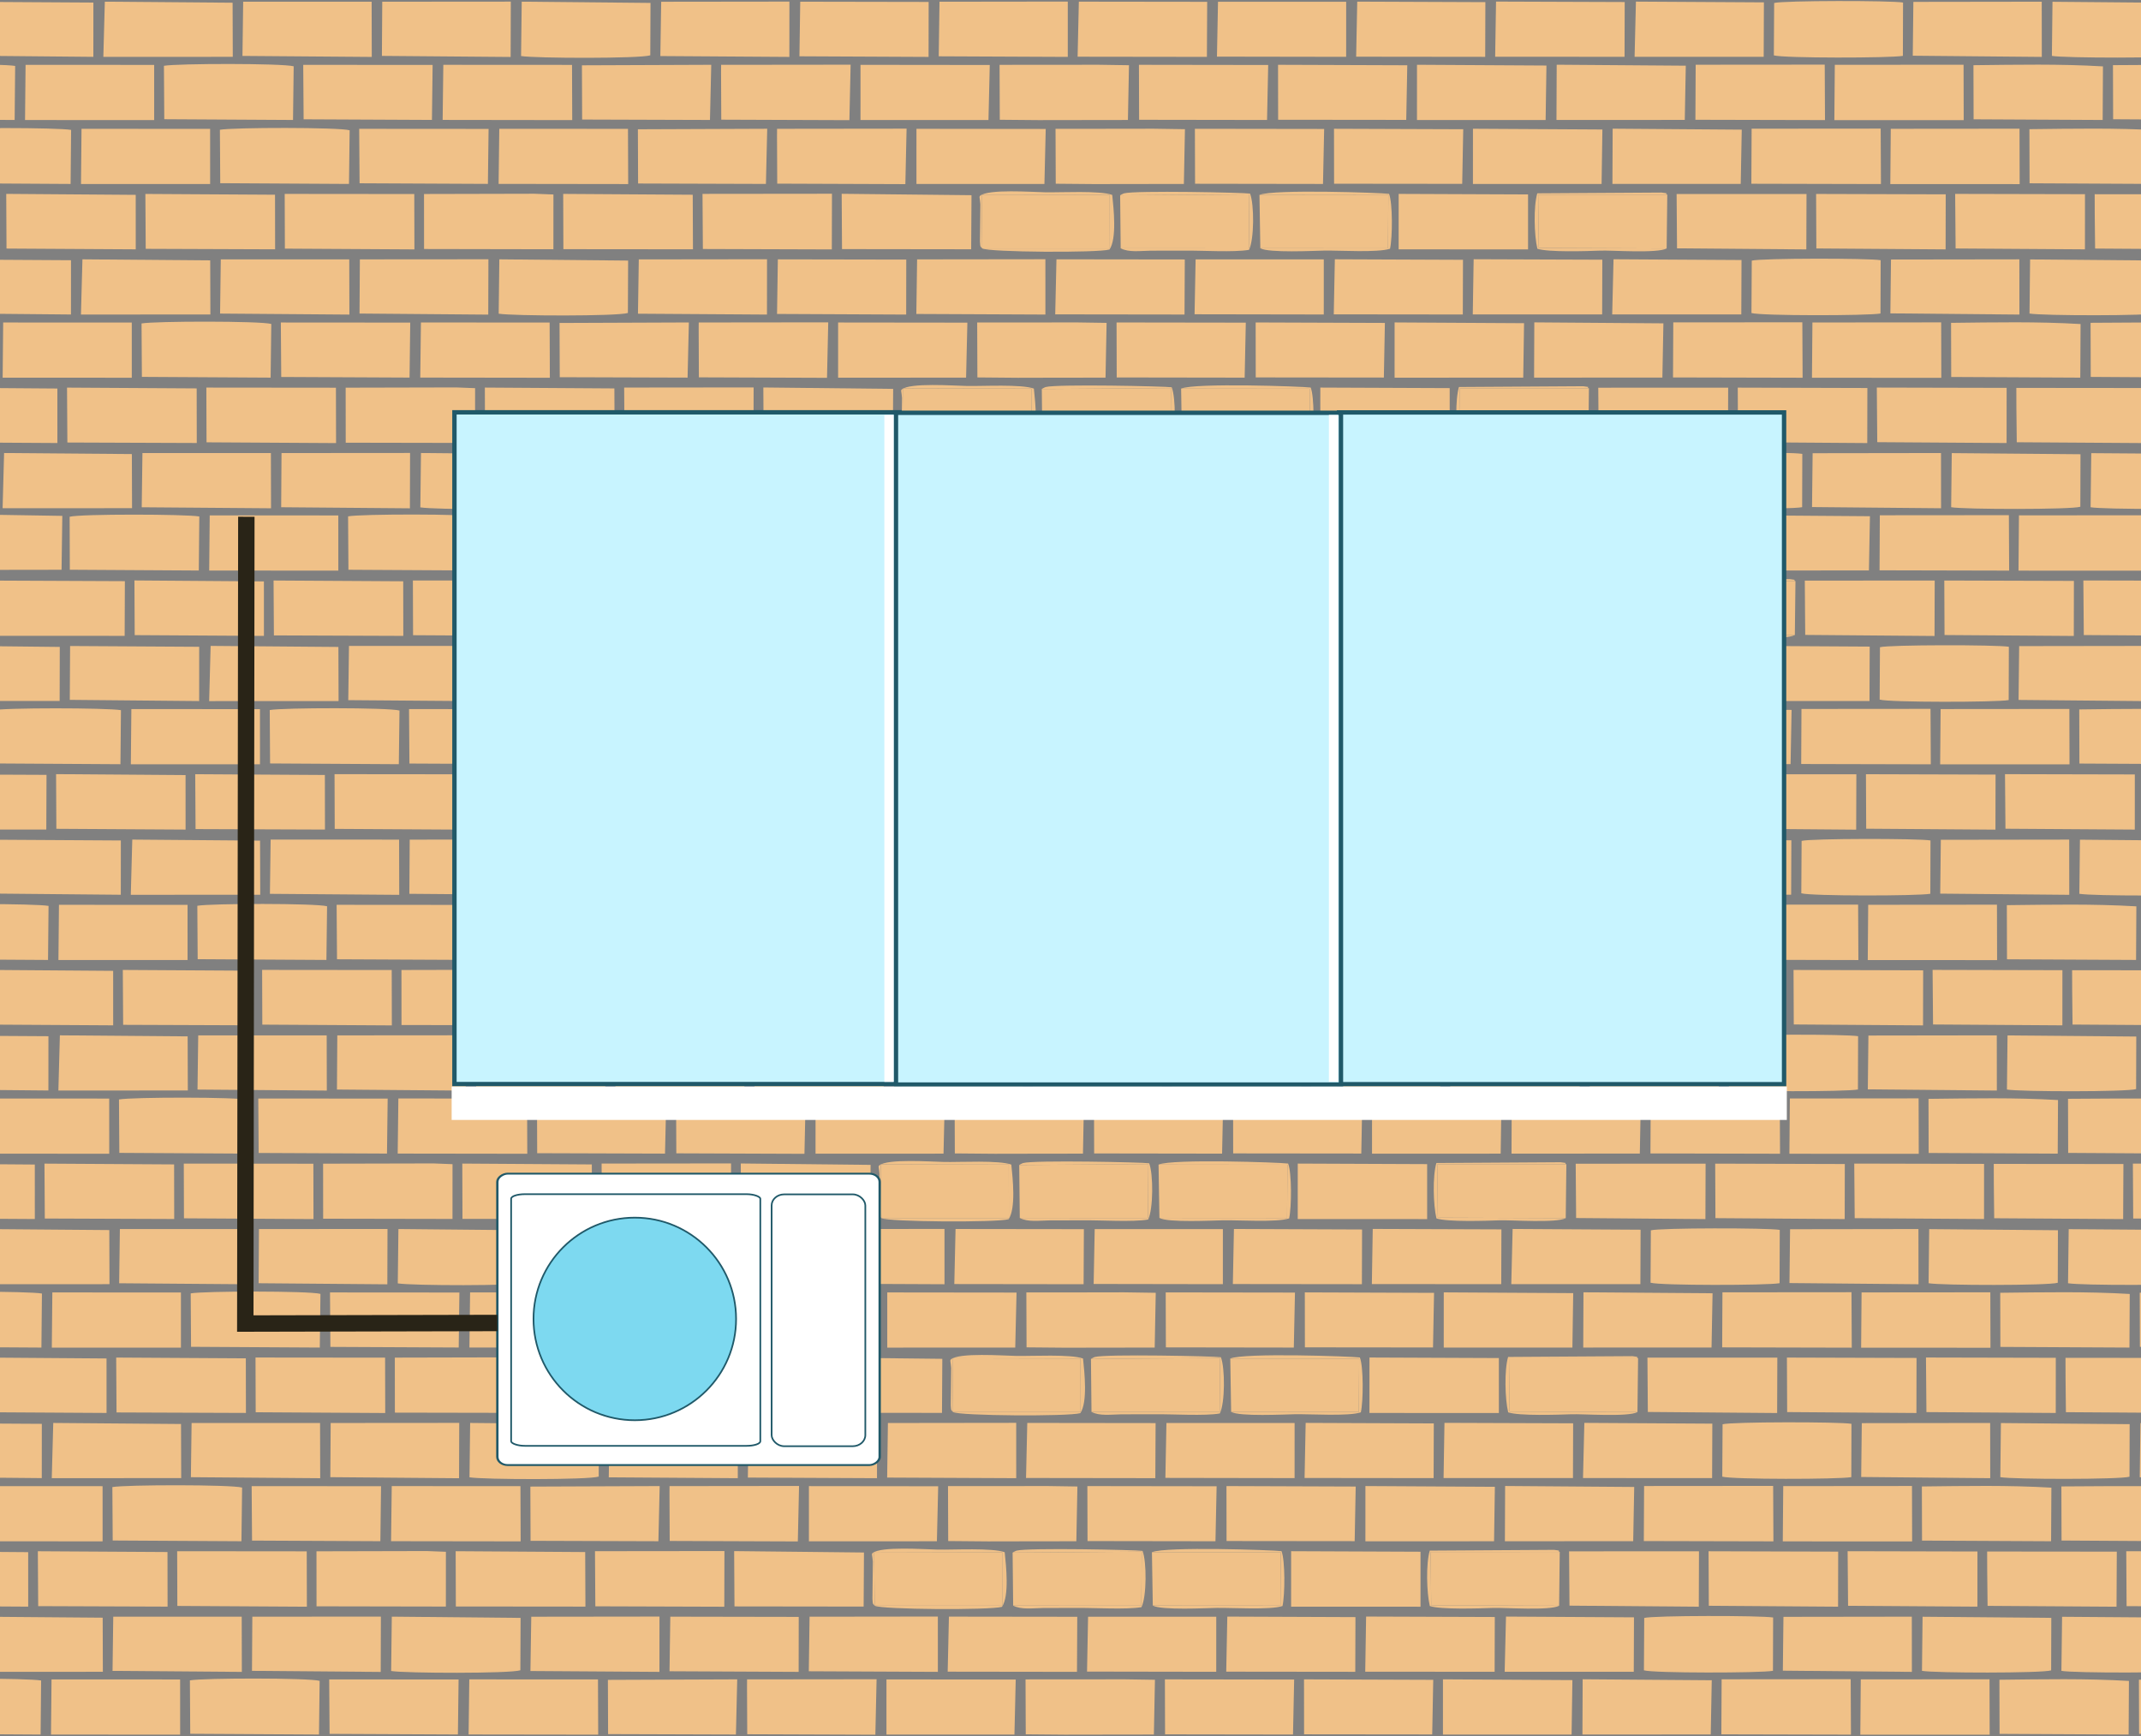 <?xml version="1.0" encoding="UTF-8"?>
<!DOCTYPE svg PUBLIC "-//W3C//DTD SVG 1.1//EN" "http://www.w3.org/Graphics/SVG/1.1/DTD/svg11.dtd">
<!-- Creator: CorelDRAW 2017 -->
<svg xmlns="http://www.w3.org/2000/svg" xml:space="preserve" width="97.896mm" height="79.375mm" version="1.1" shape-rendering="geometricPrecision" text-rendering="geometricPrecision" image-rendering="optimizeQuality" fill-rule="evenodd" clip-rule="evenodd"
viewBox="0 0 9789.58 7937.48"
 xmlns:xlink="http://www.w3.org/1999/xlink">
 <rect x="0" y="0" width="9789.58" height="7937.48" fill="#808080" stroke="none"/>
 <defs>
   <clipPath id="id0">
    <path d="M-0 -0.01l9789.58 0 0 7937.5 -9789.58 0 0 -7937.5z"/>
   </clipPath>
 </defs>
 <g id="Слой_x0020_1">
  <rect fill="none" x="661.46" y="1685.39" width="7789.34" height="4995.33"/>
  <g>
  </g>
  <g clip-path="url(#id0)">
   <g>
    <path fill="#F0C188" d="M8008.45 1431.22c43.52,13.18 533.23,12.59 589.99,2.23l0.75 -243.8c-55.24,-9.53 -548.74,-9.34 -589.35,2.1l-1.39 239.47z"/>
    <polygon fill="#F0C188" points="3213.84,1138.53 3803.48,1140.4 3804.13,885.82 3212.21,886.45 "/>
    <polygon fill="#F0C188" points="1939.01,1138.55 2530.41,1139.65 2530.55,889.2 2443.45,885.83 1938.79,886.99 "/>
    <polygon fill="#F0C188" points="8007.98,840.14 8600.54,841.5 8599.31,587.99 8009.21,588.46 "/>
    <polygon fill="#F0C188" points="6395.22,1140.06 6986.94,1140.31 6986.91,888.96 6395.32,886.53 "/>
    <polygon fill="#F0C188" points="8643.34,841.62 9234.76,841.78 9234.12,588.38 8645.41,588.9 "/>
    <polygon fill="#F0C188" points="1302.59,1136.81 1894.88,1140.3 1894.26,887.14 1301.78,886.56 "/>
    <path fill="#F0C188" d="M1007.02 837.6l588.67 3.38 3.01 -245.41c-50.79,-14 -532.48,-13.26 -593.25,-2.24l1.57 244.27z"/>
    <polygon fill="#F0C188" points="2279.83,840.76 2872.36,841.57 2871.4,589.18 2282.93,588.84 "/>
    <path fill="#F0C188" d="M-266.91 837.48l589.73 3.58 2.33 -247.12c-61.24,-10.79 -541.14,-11.94 -592.89,1.26l0.83 242.28z"/>
    <polygon fill="#F0C188" points="2576.02,1139.28 3168.53,1139.83 3167.46,890.39 2575.2,886.53 "/>
    <polygon fill="#F0C188" points="7668.11,1135.49 8259.34,1140.33 8260.17,886.99 7666.22,887.11 "/>
    <polygon fill="#F0C188" points="370.38,841.29 960.84,841.46 960.77,589.23 372.78,588.95 "/>
    <polygon fill="#F0C188" points="8941.91,1136.12 9533.27,1140.03 9533.44,887.87 8939.85,886.54 "/>
    <polygon fill="#F0C188" points="3552.85,622.81 3553.85,839.7 4139.7,841.87 4145.29,588.22 3553.12,588.9 "/>
    <polygon fill="#F0C188" points="4827.32,840.07 5015.05,841.72 5026.24,841.58 5413.2,841.02 5418.07,590.65 5272.22,588.46 5149.22,588.77 4826.37,588.92 "/>
    <path fill="#F0C188" d="M2280.21 1434.26c65.16,10.64 543.21,12.09 590.8,-3.26l1.02 -239.57 -588.86 -5.71 -2.96 248.54z"/>
    <polygon fill="#F0C188" points="6734.13,1437.55 7325.76,1437.73 7326.51,1187.36 6738.18,1185.3 "/>
    <polygon fill="#F0C188" points="4824.91,1437.33 5416.13,1438.11 5417.38,1186.37 4830.61,1185.63 "/>
    <polygon fill="#F0C188" points="8305.11,1136.02 8896.16,1140.22 8896.68,888.5 8304.01,886.8 "/>
    <polygon fill="#F0C188" points="666.31,1137.71 1257.96,1139.9 1257.52,890.3 664.72,886.73 "/>
    <polygon fill="#F0C188" points="4190.4,841.24 4775.59,841.12 4781.49,589.62 4190.45,588.95 "/>
    <path fill="#F0C188" d="M9918.01 837.75l583.23 3.5c16.91,-60.02 9.12,-186.49 5.09,-252.44l-191.5 0.11 -190.07 0.19 -207.51 1.23 0.76 247.41z"/>
    <polygon fill="#F0C188" points="3850.07,1138.97 4440.64,1139.73 4442.14,892.47 3848.54,886.07 "/>
    <polygon fill="#F0C188" points="6734.89,841.21 7323.16,841.12 7326.86,592.09 6735,588.66 "/>
    <polygon fill="#F0C188" points="9578.06,980.6 9579.75,1136.47 10169.39,1140.31 10170.64,888.55 9577.8,887.97 "/>
    <polygon fill="#F0C188" points="5462.07,1436.93 6052.86,1437.9 6052.95,1186.01 5466.87,1186.05 "/>
    <polygon fill="#F0C188" points="4189.88,1435.51 4780.05,1438.19 4780,1185.25 4193.41,1185.99 "/>
    <polygon fill="#F0C188" points="5464.34,840.17 6049.32,841.04 6054.61,589.64 5463.6,588.81 "/>
    <path fill="#F0C188" d="M9279.77 1433.56c57.35,10.36 547.9,11.09 590.66,-2.05l0.72 -240.21 -588.65 -5.11 -2.73 247.37z"/>
    <path fill="#F0C188" d="M9917.37 1433.6c54.79,10.42 548.84,10.58 590.65,-2.39l0.71 -240.53 -588.29 -4.31 -3.07 247.23z"/>
    <path fill="#F0C188" d="M9280.05 838.04l590.14 3 1.35 -245.05c-197.89,-11.73 -393.18,-7.63 -592.19,-5.45l0.7 247.5z"/>
    <polygon fill="#F0C188" points="29.77,1136.47 620.66,1139.99 620.56,890.88 28.52,886.45 "/>
    <polygon fill="#F0C188" points="6098.54,1437.28 6688.61,1437.94 6689.41,1187.84 6103.51,1185.51 "/>
    <polygon fill="#F0C188" points="3552.98,1435.47 4143.47,1438.26 4143.84,1186.87 3556.64,1185.82 "/>
    <polygon fill="#F0C188" points="1006.27,1433.74 1597.53,1438.35 1596.93,1185.88 1009.54,1185.86 "/>
    <polygon fill="#F0C188" points="1644.16,838.01 2230.9,840.77 2234.02,589.4 1642.37,588.98 "/>
    <polygon fill="#F0C188" points="6100.01,840.02 6685.83,840.64 6690.55,590.87 6099.64,588.77 "/>
    <polygon fill="#F0C188" points="2917.05,1434.34 3506.92,1438.26 3507.14,1185.37 2920.89,1186.08 "/>
    <polygon fill="#F0C188" points="7372.72,840.98 7959.38,840.76 7964.03,592.78 7373.77,588.37 "/>
    <polygon fill="#F0C188" points="7371.68,1437.72 7961.99,1437.74 7962.96,1188.88 7377.78,1185.43 "/>
    <polygon fill="#F0C188" points="1643.87,1433.61 2232.5,1438.51 2233.28,1185.47 1645.47,1185.93 "/>
    <polygon fill="#F0C188" points="2917.66,839.08 3502.15,840.93 3508.03,588.75 2916.72,591.06 "/>
    <polygon fill="#F0C188" points="370.15,1438.15 962,1437.88 961.18,1190.49 376.96,1185.74 "/>
    <polygon fill="#F0C188" points="8643.61,1432.82 9233.64,1438.25 9233.35,1185.82 8646.4,1186.63 "/>
    <polygon fill="#F0C188" points="-267.04,1432.44 324.48,1437.94 324.66,1189.78 -265.59,1186.24 "/>
    <polygon fill="#F0C188" points="7620.65,1135.98 7623.5,889.89 7033.29,890.11 7035.75,1133.76 "/>
    <polygon fill="#F0C188" points="5124.29,1135.21 5710.53,1135.59 5712.26,888.74 5121.8,893.07 "/>
    <polygon fill="#F0C188" points="4491.22,1135.82 5074.44,1135.78 5074.04,891.21 4488.5,889.89 "/>
    <polygon fill="#F0C188" points="5762.77,1135 6346.44,1135.4 6348.11,891.81 5758.83,891.15 "/>
    <path fill="#F0C188" d="M4491.22 1135.82l-2.72 -245.93 585.54 1.32 0.4 244.57 -583.22 0.04zm0 0c29.58,17.79 530.03,20.73 581.98,5.02 33.94,-50.2 19.04,-185.95 12.4,-249.69 -57.76,-20.7 -233.75,-10.56 -305.35,-11.92 -62.04,-1.18 -260.85,-15.77 -298.38,15.65 -6.22,5.03 -1.31,9.06 0.82,39.02l-1.83 170.24c1.97,28.68 0.52,19.25 10.36,31.68z"/>
    <path fill="#F0C188" d="M5762.77 1135c38.1,22.41 245.97,11.57 292.11,10.78 70.43,-1.22 245.04,10.3 300.94,-8.64 11.54,-51.29 12.46,-208.35 -4.51,-250.75 -40.99,-5.4 -528.64,-22.16 -592.48,4.76l589.28 0.66 -1.67 243.59 -583.67 -0.4z"/>
    <path fill="#F0C188" d="M5124.29 1135.21c36.74,19.57 88.45,11.81 136.75,11.01 52.14,-0.84 104.35,0.47 156.53,-0.23 78.6,-1.06 224.81,8.49 293.33,-3.69 24.15,-46.57 24.45,-208.66 4.87,-257.14 -27.81,-4.68 -525.86,-15.16 -576.49,-1.08 -3.02,0.83 -6.56,3.26 -8.93,4.09 -2.37,0.84 -5.71,3.23 -8.55,4.9l590.46 -4.33 -1.73 246.85 -586.24 -0.38z"/>
    <path fill="#F0C188" d="M7620.65 1135.98l-584.9 -2.22 -2.46 -243.65 590.21 -0.22c-17.36,-8.69 17.99,-3.28 -25.82,-9.53l-568.52 3.56c-17.68,59.54 -14.37,192.26 0.32,253.22 49.11,17.01 227.84,11.08 288.86,8.78 52.45,-1.97 260.27,13.42 302.31,-9.94z"/>
    <path fill="#F0C188" d="M7650.22 2316.81c43.51,13.18 533.22,12.58 589.98,2.23l0.75 -243.81c-55.24,-9.52 -548.74,-9.34 -589.35,2.1l-1.38 239.48z"/>
    <polygon fill="#F0C188" points="2855.6,2024.11 3445.25,2025.99 3445.89,1771.4 2853.98,1772.04 "/>
    <polygon fill="#F0C188" points="1580.78,2024.14 2172.17,2025.23 2172.32,1774.78 2085.21,1771.42 1580.55,1772.58 "/>
    <polygon fill="#F0C188" points="7649.74,1725.72 8242.3,1727.08 8241.07,1473.57 7650.97,1474.05 "/>
    <polygon fill="#F0C188" points="6036.99,2025.64 6628.7,2025.89 6628.68,1774.55 6037.08,1772.12 "/>
    <polygon fill="#F0C188" points="8285.1,1727.2 8876.53,1727.36 8875.88,1473.97 8287.18,1474.48 "/>
    <polygon fill="#F0C188" points="944.36,2022.39 1536.64,2025.88 1536.02,1772.72 943.54,1772.14 "/>
    <path fill="#F0C188" d="M648.79 1723.19l588.66 3.38 3.01 -245.42c-50.79,-14 -532.47,-13.26 -593.25,-2.23l1.58 244.27z"/>
    <polygon fill="#F0C188" points="1921.59,1726.35 2514.13,1727.15 2513.16,1474.76 1924.7,1474.43 "/>
    <polygon fill="#F0C188" points="9857.14,2023.34 10448.09,2025.66 10448.43,1773.91 9855.65,1772.22 "/>
    <polygon fill="#F0C188" points="2217.79,2024.86 2810.29,2025.42 2809.22,1775.97 2216.97,1772.12 "/>
    <polygon fill="#F0C188" points="7309.88,2021.07 7901.1,2025.92 7901.93,1772.58 7307.99,1772.7 "/>
    <polygon fill="#F0C188" points="12.14,1726.87 602.6,1727.05 602.54,1474.81 14.55,1474.54 "/>
    <polygon fill="#F0C188" points="8583.67,2021.71 9175.03,2025.62 9175.2,1773.45 8581.61,1772.13 "/>
    <polygon fill="#F0C188" points="3194.61,1508.4 3195.62,1725.29 3781.47,1727.45 3787.05,1473.81 3194.89,1474.48 "/>
    <polygon fill="#F0C188" points="4469.08,1725.66 4656.82,1727.31 4668,1727.16 5054.96,1726.61 5059.83,1476.24 4913.99,1474.05 4790.99,1474.35 4468.13,1474.51 "/>
    <path fill="#F0C188" d="M1921.98 2319.84c65.15,10.65 543.21,12.1 590.8,-3.26l1.02 -239.57 -588.87 -5.7 -2.95 248.53z"/>
    <polygon fill="#F0C188" points="6375.89,2323.13 6967.53,2323.32 6968.28,2072.95 6379.95,2070.89 "/>
    <polygon fill="#F0C188" points="4466.68,2322.92 5057.89,2323.7 5059.15,2071.96 4472.37,2071.22 "/>
    <polygon fill="#F0C188" points="7946.87,2021.6 8537.93,2025.8 8538.44,1774.08 7945.78,1772.38 "/>
    <polygon fill="#F0C188" points="308.07,2023.29 899.72,2025.48 899.29,1775.88 306.49,1772.31 "/>
    <polygon fill="#F0C188" points="3832.16,1726.82 4417.36,1726.7 4423.26,1475.21 3832.22,1474.54 "/>
    <path fill="#F0C188" d="M9559.77 1723.33l583.24 3.5c16.9,-60.02 9.11,-186.49 5.08,-252.44l-191.5 0.12 -190.07 0.18 -207.5 1.23 0.75 247.41z"/>
    <polygon fill="#F0C188" points="3491.84,2024.56 4082.4,2025.31 4083.91,1778.06 3490.3,1771.65 "/>
    <polygon fill="#F0C188" points="6376.66,1726.79 6964.93,1726.7 6968.62,1477.68 6376.76,1474.25 "/>
    <polygon fill="#F0C188" points="9219.83,1866.18 9221.52,2022.05 9811.16,2025.89 9812.4,1774.14 9219.56,1773.56 "/>
    <polygon fill="#F0C188" points="5103.84,2322.51 5694.63,2323.49 5694.72,2071.6 5108.63,2071.64 "/>
    <polygon fill="#F0C188" points="3831.65,2321.1 4421.82,2323.78 4421.77,2070.83 3835.18,2071.57 "/>
    <polygon fill="#F0C188" points="5106.11,1725.75 5691.09,1726.62 5696.37,1475.22 5105.37,1474.39 "/>
    <path fill="#F0C188" d="M8921.53 2319.14c57.36,10.37 547.9,11.1 590.66,-2.04l0.73 -240.22 -588.65 -5.11 -2.74 247.37z"/>
    <path fill="#F0C188" d="M9559.14 2319.18c54.79,10.42 548.83,10.58 590.64,-2.39l0.72 -240.53 -588.3 -4.3 -3.06 247.22z"/>
    <path fill="#F0C188" d="M8921.81 1723.62l590.14 3 1.35 -245.05c-197.89,-11.72 -393.18,-7.63 -592.19,-5.45l0.7 247.5z"/>
    <polygon fill="#F0C188" points="-328.46,2022.05 262.42,2025.58 262.33,1776.46 -329.72,1772.04 "/>
    <polygon fill="#F0C188" points="5740.31,2322.87 6330.37,2323.53 6331.18,2073.42 5745.27,2071.1 "/>
    <polygon fill="#F0C188" points="3194.74,2321.06 3785.23,2323.84 3785.6,2072.46 3198.4,2071.4 "/>
    <polygon fill="#F0C188" points="648.03,2319.33 1239.3,2323.94 1238.69,2071.47 651.31,2071.44 "/>
    <polygon fill="#F0C188" points="1285.93,1723.6 1872.66,1726.36 1875.78,1474.98 1284.13,1474.56 "/>
    <polygon fill="#F0C188" points="5741.77,1725.61 6327.6,1726.23 6332.31,1476.45 5741.4,1474.35 "/>
    <polygon fill="#F0C188" points="2558.82,2319.92 3148.68,2323.84 3148.91,2070.95 2562.66,2071.67 "/>
    <polygon fill="#F0C188" points="7014.49,1726.57 7601.14,1726.35 7605.79,1478.37 7015.53,1473.95 "/>
    <polygon fill="#F0C188" points="7013.44,2323.3 7603.76,2323.33 7604.72,2074.46 7019.54,2071.02 "/>
    <polygon fill="#F0C188" points="1285.64,2319.2 1874.26,2324.1 1875.04,2071.06 1287.24,2071.52 "/>
    <polygon fill="#F0C188" points="2559.42,1724.67 3143.91,1726.52 3149.79,1474.34 2558.49,1476.65 "/>
    <polygon fill="#F0C188" points="11.92,2323.74 603.77,2323.46 602.95,2076.08 18.72,2071.32 "/>
    <polygon fill="#F0C188" points="8285.38,2318.4 8875.4,2323.83 8875.11,2071.4 8288.17,2072.22 "/>
    <polygon fill="#F0C188" points="7262.41,2021.56 7265.27,1775.47 6675.06,1775.7 6677.51,2019.34 "/>
    <polygon fill="#F0C188" points="4766.06,2020.8 5352.29,2021.18 5354.02,1774.32 4763.56,1778.65 "/>
    <polygon fill="#F0C188" points="4132.98,2021.4 4716.2,2021.36 4715.81,1776.79 4130.26,1775.47 "/>
    <polygon fill="#F0C188" points="5404.53,2020.58 5988.21,2020.98 5989.87,1777.4 5400.6,1776.74 "/>
    <polygon fill="#F0C188" points="10190.89,1726.68 10443.27,1727.06 10447.21,1476.74 10191.83,1474.38 "/>
    <polygon fill="#F0C188" points="10190.06,2322.96 10446.44,2323.77 10446.64,2072.77 10195.66,2071.82 "/>
    <path fill="#F0C188" d="M4132.98 2021.4l-2.72 -245.93 585.55 1.32 0.39 244.57 -583.22 0.04zm0 0c29.58,17.79 530.03,20.74 581.98,5.02 33.94,-50.19 19.05,-185.95 12.4,-249.68 -57.76,-20.71 -233.74,-10.57 -305.34,-11.93 -62.04,-1.17 -260.86,-15.76 -298.39,15.65 -6.22,5.03 -1.31,9.06 0.82,39.03l-1.82 170.23c1.96,28.69 0.51,19.26 10.35,31.68z"/>
    <path fill="#F0C188" d="M5404.53 2020.58c38.1,22.42 245.98,11.57 292.12,10.78 70.42,-1.21 245.03,10.3 300.93,-8.64 11.54,-51.29 12.47,-208.34 -4.5,-250.75 -40.99,-5.4 -528.64,-22.16 -592.48,4.77l589.27 0.66 -1.66 243.58 -583.68 -0.4z"/>
    <path fill="#F0C188" d="M4766.06 2020.8c36.74,19.57 88.45,11.8 136.74,11.01 52.14,-0.85 104.36,0.46 156.53,-0.24 78.6,-1.05 224.82,8.49 293.33,-3.68 24.15,-46.58 24.46,-208.67 4.87,-257.15 -27.81,-4.67 -525.85,-15.16 -576.48,-1.08 -3.03,0.83 -6.57,3.26 -8.93,4.09 -2.38,0.85 -5.72,3.24 -8.56,4.9l590.46 -4.33 -1.73 246.86 -586.23 -0.38z"/>
    <path fill="#F0C188" d="M7262.41 2021.56l-584.9 -2.22 -2.45 -243.64 590.21 -0.23c-17.37,-8.69 17.98,-3.27 -25.82,-9.52l-568.53 3.55c-17.68,59.55 -14.36,192.27 0.32,253.22 49.11,17.01 227.84,11.08 288.87,8.79 52.45,-1.97 260.27,13.41 302.3,-9.95z"/>
    <path fill="#F0C188" d="M8594.59 3198.71c43.52,13.18 533.23,12.58 589.99,2.23l0.75 -243.81c-55.24,-9.52 -548.74,-9.34 -589.35,2.1l-1.39 239.48z"/>
    <polygon fill="#F0C188" points="3799.98,2906.01 4389.62,2907.89 4390.27,2653.3 3798.36,2653.94 "/>
    <polygon fill="#F0C188" points="2525.15,2906.04 3116.55,2907.13 3116.7,2656.68 3029.59,2653.32 2524.93,2654.48 "/>
    <polygon fill="#F0C188" points="8594.12,2607.63 9186.68,2608.99 9185.45,2355.47 8595.35,2355.95 "/>
    <polygon fill="#F0C188" points="6981.37,2907.54 7573.08,2907.79 7573.06,2656.45 6981.46,2654.02 "/>
    <polygon fill="#F0C188" points="9229.48,2609.1 9820.9,2609.26 9820.26,2355.87 9231.55,2356.38 "/>
    <polygon fill="#F0C188" points="1888.74,2904.29 2481.02,2907.78 2480.4,2654.62 1887.92,2654.04 "/>
    <polygon fill="#F0C188" points="-22.83,2907.02 569.97,2907.27 570.96,2657.21 -22.83,2654.62 "/>
    <path fill="#F0C188" d="M1593.16 2605.09l588.67 3.38 3.01 -245.42c-50.79,-14 -532.48,-13.26 -593.25,-2.23l1.57 244.27z"/>
    <polygon fill="#F0C188" points="2865.97,2608.25 3458.5,2609.05 3457.54,2356.66 2869.07,2356.33 "/>
    <path fill="#F0C188" d="M319.23 2604.97l589.74 3.58 2.32 -247.12c-61.23,-10.79 -541.14,-11.94 -592.89,1.25l0.83 242.29z"/>
    <polygon fill="#F0C188" points="3162.16,2906.76 3754.67,2907.32 3753.6,2657.87 3161.35,2654.02 "/>
    <polygon fill="#F0C188" points="8254.25,2902.97 8845.48,2907.82 8846.31,2654.48 8252.36,2654.6 "/>
    <polygon fill="#F0C188" points="956.52,2608.77 1546.98,2608.95 1546.92,2356.71 958.92,2356.44 "/>
    <polygon fill="#F0C188" points="9528.05,2903.61 10119.41,2907.52 10119.58,2655.35 9525.99,2654.03 "/>
    <polygon fill="#F0C188" points="4138.99,2390.3 4139.99,2607.19 4725.84,2609.36 4731.43,2355.71 4139.27,2356.38 "/>
    <polygon fill="#F0C188" points="5413.46,2607.56 5601.2,2609.21 5612.38,2609.06 5999.34,2608.51 6004.21,2358.14 5858.37,2355.95 5735.37,2356.25 5412.51,2356.41 "/>
    <path fill="#F0C188" d="M2866.35 3201.74c65.16,10.65 543.21,12.1 590.81,-3.26l1.01 -239.57 -588.86 -5.7 -2.96 248.53z"/>
    <polygon fill="#F0C188" points="7320.27,3205.03 7911.9,3205.22 7912.66,2954.85 7324.32,2952.79 "/>
    <polygon fill="#F0C188" points="5411.06,3204.82 6002.27,3205.6 6003.53,2953.86 5416.75,2953.12 "/>
    <polygon fill="#F0C188" points="8891.25,2903.5 9482.31,2907.7 9482.82,2655.99 8890.16,2654.28 "/>
    <polygon fill="#F0C188" points="1252.45,2905.19 1844.1,2907.39 1843.66,2657.78 1250.87,2654.22 "/>
    <polygon fill="#F0C188" points="4776.54,2608.72 5361.73,2608.6 5367.64,2357.11 4776.59,2356.44 "/>
    <polygon fill="#F0C188" points="4436.21,2906.46 5026.78,2907.21 5028.29,2659.96 4434.68,2653.56 "/>
    <polygon fill="#F0C188" points="7321.03,2608.69 7909.3,2608.6 7913,2359.58 7321.14,2356.15 "/>
    <polygon fill="#F0C188" points="10164.2,2748.08 10165.89,2903.95 10755.54,2907.79 10756.78,2656.04 10163.94,2655.46 "/>
    <polygon fill="#F0C188" points="6048.21,3204.41 6639,3205.39 6639.1,2953.5 6053.01,2953.54 "/>
    <polygon fill="#F0C188" points="4776.03,3203 5366.2,3205.68 5366.14,2952.73 4779.55,2953.47 "/>
    <polygon fill="#F0C188" points="6050.49,2607.65 6635.47,2608.52 6640.75,2357.12 6049.75,2356.29 "/>
    <path fill="#F0C188" d="M9865.91 3201.04c57.35,10.37 547.9,11.1 590.66,-2.04l0.73 -240.22 -588.66 -5.11 -2.73 247.37z"/>
    <path fill="#F0C188" d="M9866.19 2605.53l590.14 2.99 1.35 -245.04c-197.89,-11.73 -393.18,-7.64 -592.19,-5.46l0.7 247.51z"/>
    <polygon fill="#F0C188" points="615.92,2903.95 1206.8,2907.48 1206.71,2658.36 614.66,2653.94 "/>
    <polygon fill="#F0C188" points="6684.68,3204.77 7274.75,3205.43 7275.55,2955.32 6689.65,2953 "/>
    <polygon fill="#F0C188" points="4139.12,3202.96 4729.61,3205.75 4729.98,2954.36 4142.78,2953.3 "/>
    <polygon fill="#F0C188" points="1592.41,3201.23 2183.68,3205.84 2183.07,2953.37 1595.69,2953.34 "/>
    <polygon fill="#F0C188" points="2230.31,2605.5 2817.04,2608.26 2820.16,2356.89 2228.51,2356.46 "/>
    <polygon fill="#F0C188" points="6686.15,2607.51 7271.97,2608.13 7276.69,2358.35 6685.78,2356.25 "/>
    <polygon fill="#F0C188" points="3503.19,3201.82 4093.06,3205.75 4093.28,2952.85 3507.04,2953.57 "/>
    <polygon fill="#F0C188" points="7958.86,2608.47 8545.52,2608.25 8550.17,2360.27 7959.91,2355.86 "/>
    <polygon fill="#F0C188" points="7957.82,3205.2 8548.14,3205.23 8549.1,2956.37 7963.92,2952.92 "/>
    <polygon fill="#F0C188" points="2230.02,3201.1 2818.64,3206 2819.42,2952.96 2231.61,2953.42 "/>
    <polygon fill="#F0C188" points="3503.8,2606.57 4088.29,2608.42 4094.17,2356.24 3502.86,2358.55 "/>
    <polygon fill="#F0C188" points="956.3,3205.64 1548.14,3205.36 1547.33,2957.98 963.1,2953.22 "/>
    <polygon fill="#F0C188" points="9229.76,3200.3 9819.78,3205.73 9819.49,2953.3 9232.54,2954.12 "/>
    <polygon fill="#F0C188" points="319.1,3199.92 910.62,3205.43 910.8,2957.26 320.55,2953.72 "/>
    <polygon fill="#F0C188" points="8206.79,2903.46 8209.64,2657.37 7619.43,2657.6 7621.89,2901.24 "/>
    <polygon fill="#F0C188" points="5710.43,2902.7 6296.67,2903.08 6298.4,2656.22 5707.94,2660.55 "/>
    <polygon fill="#F0C188" points="5077.36,2903.3 5660.58,2903.26 5660.19,2658.69 5074.64,2657.37 "/>
    <polygon fill="#F0C188" points="6348.91,2902.49 6932.58,2902.88 6934.25,2659.3 6344.98,2658.64 "/>
    <polygon fill="#F0C188" points="-22.83,3204.95 272.7,3204.86 273.34,2957.87 -22.83,2954.68 "/>
    <polygon fill="#F0C188" points="-11.74,2605.54 281.49,2605.12 284.92,2358.69 -11.74,2353.9 "/>
    <path fill="#F0C188" d="M5077.36 2903.3l-2.72 -245.93 585.55 1.32 0.39 244.57 -583.22 0.04zm0 0c29.58,17.79 530.03,20.74 581.98,5.02 33.94,-50.19 19.04,-185.95 12.4,-249.68 -57.76,-20.71 -233.74,-10.57 -305.35,-11.93 -62.04,-1.17 -260.85,-15.76 -298.38,15.65 -6.22,5.03 -1.31,9.06 0.82,39.03l-1.83 170.23c1.97,28.69 0.52,19.26 10.36,31.68z"/>
    <path fill="#F0C188" d="M6348.91 2902.49c38.1,22.41 245.97,11.56 292.11,10.77 70.43,-1.21 245.04,10.3 300.94,-8.63 11.54,-51.3 12.47,-208.35 -4.5,-250.76 -40.99,-5.4 -528.65,-22.16 -592.48,4.77l589.27 0.66 -1.67 243.58 -583.67 -0.39z"/>
    <path fill="#F0C188" d="M5710.43 2902.7c36.74,19.57 88.46,11.8 136.75,11.01 52.14,-0.84 104.35,0.46 156.53,-0.24 78.6,-1.05 224.82,8.49 293.33,-3.68 24.15,-46.58 24.46,-208.67 4.87,-257.15 -27.81,-4.67 -525.86,-15.16 -576.49,-1.08 -3.02,0.83 -6.56,3.26 -8.92,4.09 -2.38,0.85 -5.72,3.24 -8.56,4.9l590.46 -4.33 -1.73 246.86 -586.24 -0.38z"/>
    <path fill="#F0C188" d="M8206.79 2903.46l-584.9 -2.22 -2.46 -243.64 590.21 -0.23c-17.36,-8.69 17.99,-3.27 -25.81,-9.52l-568.53 3.55c-17.68,59.55 -14.37,192.27 0.32,253.23 49.11,17 227.84,11.07 288.86,8.78 52.46,-1.97 260.28,13.41 302.31,-9.95z"/>
    <path fill="#F0C188" d="M8236.36 4084.29c43.51,13.18 533.23,12.59 589.98,2.23l0.76 -243.8c-55.24,-9.52 -548.75,-9.34 -589.35,2.1l-1.39 239.47z"/>
    <polygon fill="#F0C188" points="3441.75,3791.6 4031.39,3793.47 4032.03,3538.89 3440.12,3539.52 "/>
    <polygon fill="#F0C188" points="2166.92,3791.62 2758.32,3792.72 2758.46,3542.27 2671.36,3538.9 2166.69,3540.06 "/>
    <polygon fill="#F0C188" points="8235.88,3493.21 8828.44,3494.57 8827.22,3241.06 8237.11,3241.53 "/>
    <polygon fill="#F0C188" points="6623.13,3793.13 7214.85,3793.38 7214.82,3542.03 6623.22,3539.6 "/>
    <polygon fill="#F0C188" points="8871.24,3494.69 9462.67,3494.85 9462.02,3241.45 8873.32,3241.97 "/>
    <polygon fill="#F0C188" points="1530.5,3789.88 2122.78,3793.37 2122.16,3540.21 1529.68,3539.63 "/>
    <polygon fill="#F0C188" points="-381.06,3792.6 211.74,3792.85 212.73,3542.8 -381.06,3540.21 "/>
    <path fill="#F0C188" d="M1234.93 3490.67l588.66 3.39 3.01 -245.42c-50.79,-14 -532.47,-13.26 -593.24,-2.23l1.57 244.26z"/>
    <polygon fill="#F0C188" points="2507.73,3493.83 3100.27,3494.64 3099.3,3242.25 2510.84,3241.92 "/>
    <path fill="#F0C188" d="M-39 3490.56l589.73 3.57 2.33 -247.12c-61.24,-10.79 -541.14,-11.93 -592.89,1.26l0.83 242.29z"/>
    <polygon fill="#F0C188" points="2803.93,3792.35 3396.44,3792.9 3395.37,3543.46 2803.11,3539.6 "/>
    <polygon fill="#F0C188" points="7896.02,3788.56 8487.24,3793.41 8488.08,3540.06 7894.13,3540.18 "/>
    <polygon fill="#F0C188" points="598.29,3494.36 1188.75,3494.53 1188.68,3242.3 600.69,3242.02 "/>
    <polygon fill="#F0C188" points="9169.82,3789.19 9761.17,3793.1 9761.35,3540.94 9167.76,3539.62 "/>
    <polygon fill="#F0C188" points="3780.75,3275.88 3781.76,3492.77 4367.61,3494.94 4373.2,3241.3 3781.03,3241.97 "/>
    <polygon fill="#F0C188" points="5055.23,3493.14 5242.96,3494.8 5254.15,3494.65 5641.1,3494.1 5645.98,3243.73 5500.13,3241.53 5377.13,3241.84 5054.27,3242 "/>
    <path fill="#F0C188" d="M2508.12 4087.33c65.16,10.64 543.21,12.1 590.8,-3.26l1.02 -239.57 -588.86 -5.71 -2.96 248.54z"/>
    <polygon fill="#F0C188" points="6962.03,4090.62 7553.67,4090.8 7554.42,3840.43 6966.09,3838.37 "/>
    <polygon fill="#F0C188" points="5052.82,4090.41 5644.04,4091.19 5645.29,3839.44 5058.51,3838.7 "/>
    <polygon fill="#F0C188" points="8533.02,3789.09 9124.07,3793.29 9124.59,3541.57 8531.92,3539.87 "/>
    <polygon fill="#F0C188" points="894.22,3790.78 1485.87,3792.97 1485.43,3543.37 892.63,3539.8 "/>
    <polygon fill="#F0C188" points="4418.31,3494.31 5003.5,3494.19 5009.4,3242.7 4418.36,3242.02 "/>
    <path fill="#F0C188" d="M10145.91 3490.82l583.24 3.5c16.9,-60.02 9.11,-186.49 5.09,-252.44l-191.5 0.12 -190.08 0.18 -207.5 1.23 0.75 247.41z"/>
    <polygon fill="#F0C188" points="4077.98,3792.05 4668.54,3792.8 4670.05,3545.55 4076.45,3539.14 "/>
    <polygon fill="#F0C188" points="6962.8,3494.28 7551.07,3494.19 7554.77,3245.16 6962.9,3241.73 "/>
    <polygon fill="#F0C188" points="9805.97,3633.67 9807.66,3789.54 10397.3,3793.38 10398.54,3541.62 9805.7,3541.04 "/>
    <polygon fill="#F0C188" points="5689.98,4090 6280.77,4090.97 6280.86,3839.09 5694.77,3839.12 "/>
    <polygon fill="#F0C188" points="4417.79,4088.58 5007.96,4091.26 5007.91,3838.32 4421.32,3839.06 "/>
    <polygon fill="#F0C188" points="5692.25,3493.24 6277.23,3494.11 6282.51,3242.71 5691.51,3241.88 "/>
    <path fill="#F0C188" d="M9507.67 4086.63c57.36,10.37 547.9,11.09 590.66,-2.05l0.73 -240.21 -588.65 -5.11 -2.74 247.37z"/>
    <path fill="#F0C188" d="M10145.28 4086.67c54.79,10.42 548.84,10.58 590.65,-2.39l0.71 -240.53 -588.3 -4.31 -3.06 247.23z"/>
    <path fill="#F0C188" d="M9507.95 3491.11l590.15 3 1.34 -245.05c-197.89,-11.73 -393.18,-7.63 -592.19,-5.45l0.7 247.5z"/>
    <polygon fill="#F0C188" points="257.68,3789.54 848.56,3793.06 848.47,3543.95 256.43,3539.52 "/>
    <polygon fill="#F0C188" points="6326.45,4090.35 6916.51,4091.01 6917.32,3840.91 6331.41,3838.58 "/>
    <polygon fill="#F0C188" points="3780.89,4088.54 4371.37,4091.33 4371.74,3839.94 3784.54,3838.89 "/>
    <polygon fill="#F0C188" points="1234.17,4086.81 1825.44,4091.42 1824.83,3838.95 1237.45,3838.93 "/>
    <polygon fill="#F0C188" points="1872.07,3491.08 2458.81,3493.84 2461.92,3242.47 1870.27,3242.05 "/>
    <polygon fill="#F0C188" points="6327.91,3493.09 6913.74,3493.71 6918.45,3243.94 6327.54,3241.84 "/>
    <polygon fill="#F0C188" points="3144.96,4087.41 3734.82,4091.33 3735.05,3838.44 3148.8,3839.15 "/>
    <polygon fill="#F0C188" points="7600.63,3494.06 8187.29,3493.83 8191.93,3245.85 7601.67,3241.44 "/>
    <polygon fill="#F0C188" points="7599.59,4090.79 8189.9,4090.82 8190.87,3841.95 7605.69,3838.5 "/>
    <polygon fill="#F0C188" points="1871.78,4086.68 2460.41,4091.58 2461.18,3838.54 1873.38,3839.01 "/>
    <polygon fill="#F0C188" points="3145.56,3492.15 3730.06,3494 3735.93,3241.82 3144.63,3244.13 "/>
    <polygon fill="#F0C188" points="598.06,4091.22 1189.91,4090.95 1189.09,3843.56 604.86,3838.81 "/>
    <polygon fill="#F0C188" points="8871.52,4085.89 9461.55,4091.32 9461.26,3838.89 8874.31,3839.71 "/>
    <polygon fill="#F0C188" points="-39.13,4085.51 552.38,4091.01 552.57,3842.85 -37.68,3839.31 "/>
    <polygon fill="#F0C188" points="7848.56,3789.05 7851.41,3542.96 7261.2,3543.18 7263.66,3786.83 "/>
    <polygon fill="#F0C188" points="5352.2,3788.28 5938.43,3788.67 5940.16,3541.81 5349.7,3546.14 "/>
    <polygon fill="#F0C188" points="4719.12,3788.89 5302.35,3788.85 5301.95,3544.28 4716.4,3542.96 "/>
    <polygon fill="#F0C188" points="5990.68,3788.07 6574.35,3788.47 6576.01,3544.88 5986.74,3544.22 "/>
    <path fill="#F0C188" d="M4719.12 3788.89l-2.72 -245.93 585.55 1.32 0.4 244.57 -583.23 0.04zm0 0c29.58,17.79 530.03,20.73 581.99,5.02 33.93,-50.2 19.04,-185.95 12.4,-249.69 -57.77,-20.7 -233.75,-10.56 -305.35,-11.92 -62.04,-1.18 -260.86,-15.77 -298.39,15.65 -6.22,5.03 -1.3,9.06 0.82,39.02l-1.82 170.24c1.97,28.68 0.51,19.25 10.35,31.68z"/>
    <path fill="#F0C188" d="M5990.68 3788.07c38.09,22.41 245.97,11.57 292.11,10.78 70.43,-1.22 245.03,10.3 300.93,-8.64 11.55,-51.29 12.47,-208.35 -4.5,-250.75 -40.99,-5.4 -528.64,-22.16 -592.48,4.76l589.27 0.66 -1.66 243.59 -583.67 -0.4z"/>
    <path fill="#F0C188" d="M5352.2 3788.28c36.74,19.57 88.45,11.81 136.75,11.02 52.13,-0.85 104.35,0.46 156.52,-0.24 78.61,-1.06 224.82,8.49 293.33,-3.69 24.16,-46.57 24.46,-208.66 4.88,-257.14 -27.82,-4.68 -525.86,-15.16 -576.49,-1.08 -3.03,0.83 -6.57,3.26 -8.93,4.09 -2.38,0.85 -5.72,3.24 -8.56,4.9l590.46 -4.33 -1.73 246.86 -586.23 -0.39z"/>
    <path fill="#F0C188" d="M7848.56 3789.05l-584.9 -2.22 -2.46 -243.65 590.21 -0.22c-17.37,-8.69 17.98,-3.28 -25.82,-9.52l-568.52 3.55c-17.69,59.54 -14.37,192.26 0.31,253.22 49.11,17.01 227.84,11.08 288.87,8.78 52.45,-1.97 260.27,13.42 302.31,-9.94z"/>
    <path fill="#F0C188" d="M7905.28 4979.27c43.51,13.18 533.22,12.58 589.98,2.23l0.75 -243.81c-55.24,-9.52 -548.74,-9.34 -589.35,2.1l-1.38 239.48z"/>
    <polygon fill="#F0C188" points="3110.66,4686.57 3700.3,4688.45 3700.95,4433.86 3109.04,4434.5 "/>
    <polygon fill="#F0C188" points="1835.83,4686.6 2427.23,4687.69 2427.38,4437.24 2340.27,4433.88 1835.61,4435.04 "/>
    <polygon fill="#F0C188" points="7904.8,4388.18 8497.36,4389.55 8496.13,4136.03 7906.03,4136.51 "/>
    <polygon fill="#F0C188" points="6292.05,4688.1 6883.76,4688.35 6883.74,4437.01 6292.14,4434.58 "/>
    <polygon fill="#F0C188" points="8540.16,4389.66 9131.58,4389.82 9130.94,4136.43 8542.23,4136.94 "/>
    <polygon fill="#F0C188" points="1199.42,4684.85 1791.7,4688.34 1791.08,4435.18 1198.6,4434.6 "/>
    <path fill="#F0C188" d="M903.84 4385.65l588.67 3.38 3.01 -245.42c-50.79,-14 -532.47,-13.26 -593.25,-2.23l1.57 244.27z"/>
    <polygon fill="#F0C188" points="2176.65,4388.81 2769.18,4389.61 2768.22,4137.22 2179.75,4136.89 "/>
    <polygon fill="#F0C188" points="10112.2,4685.81 10703.15,4688.12 10703.49,4436.37 10110.71,4434.68 "/>
    <path fill="#F0C188" d="M-370.09 4385.53l589.74 3.58 2.32 -247.12c-61.23,-10.79 -541.14,-11.94 -592.89,1.25l0.83 242.29z"/>
    <polygon fill="#F0C188" points="2472.84,4687.32 3065.35,4687.88 3064.28,4438.43 2472.03,4434.58 "/>
    <polygon fill="#F0C188" points="7564.93,4683.53 8156.16,4688.38 8156.99,4435.04 7563.05,4435.16 "/>
    <polygon fill="#F0C188" points="267.2,4389.33 857.66,4389.51 857.6,4137.27 269.61,4137 "/>
    <polygon fill="#F0C188" points="8838.73,4684.17 9430.09,4688.08 9430.26,4435.91 8836.67,4434.59 "/>
    <polygon fill="#F0C188" points="3449.67,4170.86 3450.67,4387.75 4036.52,4389.91 4042.11,4136.27 3449.95,4136.94 "/>
    <polygon fill="#F0C188" points="4724.14,4388.12 4911.88,4389.77 4923.06,4389.62 5310.02,4389.07 5314.89,4138.7 5169.05,4136.51 5046.05,4136.81 4723.19,4136.97 "/>
    <path fill="#F0C188" d="M2177.03 4982.3c65.16,10.65 543.21,12.1 590.81,-3.26l1.01 -239.57 -588.86 -5.7 -2.96 248.53z"/>
    <polygon fill="#F0C188" points="6630.95,4985.59 7222.58,4985.78 7223.34,4735.41 6635,4733.35 "/>
    <polygon fill="#F0C188" points="4721.74,4985.38 5312.95,4986.16 5314.21,4734.42 4727.43,4733.68 "/>
    <polygon fill="#F0C188" points="8201.93,4684.06 8792.99,4688.26 8793.5,4436.54 8200.84,4434.84 "/>
    <polygon fill="#F0C188" points="563.13,4685.75 1154.78,4687.94 1154.35,4438.34 561.55,4434.78 "/>
    <polygon fill="#F0C188" points="4087.22,4389.28 4672.41,4389.16 4678.32,4137.67 4087.28,4137 "/>
    <path fill="#F0C188" d="M9814.83 4385.79l583.24 3.5c16.9,-60.02 9.11,-186.49 5.08,-252.44l-191.5 0.12 -190.07 0.18 -207.5 1.23 0.75 247.41z"/>
    <polygon fill="#F0C188" points="3746.89,4687.02 4337.46,4687.77 4338.97,4440.52 3745.36,4434.11 "/>
    <polygon fill="#F0C188" points="6631.71,4389.25 7219.98,4389.16 7223.68,4140.14 6631.82,4136.71 "/>
    <polygon fill="#F0C188" points="9474.88,4528.64 9476.57,4684.51 10066.22,4688.35 10067.46,4436.6 9474.62,4436.02 "/>
    <polygon fill="#F0C188" points="5358.89,4984.97 5949.68,4985.95 5949.78,4734.06 5363.69,4734.1 "/>
    <polygon fill="#F0C188" points="4086.71,4983.56 4676.88,4986.24 4676.82,4733.29 4090.23,4734.03 "/>
    <polygon fill="#F0C188" points="5361.17,4388.21 5946.15,4389.08 5951.43,4137.68 5360.43,4136.85 "/>
    <path fill="#F0C188" d="M9176.59 4981.6c57.35,10.37 547.9,11.1 590.66,-2.04l0.73 -240.22 -588.66 -5.11 -2.73 247.37z"/>
    <path fill="#F0C188" d="M9814.2 4981.64c54.79,10.42 548.83,10.58 590.64,-2.39l0.71 -240.53 -588.29 -4.3 -3.06 247.22z"/>
    <path fill="#F0C188" d="M9176.87 4386.09l590.14 2.99 1.35 -245.05c-197.89,-11.72 -393.18,-7.63 -592.19,-5.45l0.7 247.51z"/>
    <polygon fill="#F0C188" points="-73.4,4684.51 517.48,4688.04 517.39,4438.92 -74.66,4434.5 "/>
    <polygon fill="#F0C188" points="5995.36,4985.33 6585.43,4985.99 6586.23,4735.88 6000.33,4733.56 "/>
    <polygon fill="#F0C188" points="3449.8,4983.52 4040.29,4986.3 4040.66,4734.92 3453.46,4733.86 "/>
    <polygon fill="#F0C188" points="903.09,4981.79 1494.36,4986.4 1493.75,4733.93 906.37,4733.9 "/>
    <polygon fill="#F0C188" points="1540.99,4386.06 2127.72,4388.82 2130.84,4137.45 1539.19,4137.02 "/>
    <polygon fill="#F0C188" points="5996.83,4388.07 6582.66,4388.69 6587.37,4138.91 5996.46,4136.81 "/>
    <polygon fill="#F0C188" points="2813.87,4982.38 3403.74,4986.3 3403.96,4733.41 2817.72,4734.13 "/>
    <polygon fill="#F0C188" points="7269.54,4389.03 7856.2,4388.81 7860.85,4140.83 7270.59,4136.42 "/>
    <polygon fill="#F0C188" points="7268.5,4985.76 7858.82,4985.79 7859.78,4736.93 7274.6,4733.48 "/>
    <polygon fill="#F0C188" points="1540.7,4981.66 2129.32,4986.56 2130.1,4733.52 1542.29,4733.98 "/>
    <polygon fill="#F0C188" points="2814.48,4387.13 3398.97,4388.98 3404.85,4136.8 2813.54,4139.11 "/>
    <polygon fill="#F0C188" points="266.98,4986.2 858.82,4985.92 858.01,4738.54 273.78,4733.78 "/>
    <polygon fill="#F0C188" points="8540.44,4980.86 9130.46,4986.29 9130.17,4733.86 8543.22,4734.68 "/>
    <polygon fill="#F0C188" points="-370.22,4980.48 221.3,4985.99 221.48,4737.82 -368.77,4734.28 "/>
    <polygon fill="#F0C188" points="7517.47,4684.02 7520.32,4437.93 6930.11,4438.16 6932.57,4681.8 "/>
    <polygon fill="#F0C188" points="5021.11,4683.26 5607.35,4683.64 5609.08,4436.78 5018.62,4441.11 "/>
    <polygon fill="#F0C188" points="4388.04,4683.86 4971.26,4683.82 4970.87,4439.25 4385.32,4437.93 "/>
    <polygon fill="#F0C188" points="5659.59,4683.05 6243.26,4683.44 6244.93,4439.86 5655.66,4439.2 "/>
    <path fill="#F0C188" d="M4388.04 4683.86l-2.72 -245.93 585.55 1.32 0.39 244.57 -583.22 0.04zm0 0c29.58,17.79 530.03,20.74 581.98,5.02 33.94,-50.19 19.04,-185.95 12.4,-249.68 -57.76,-20.71 -233.74,-10.57 -305.34,-11.93 -62.05,-1.17 -260.86,-15.76 -298.39,15.65 -6.22,5.03 -1.31,9.06 0.82,39.03l-1.82 170.23c1.96,28.69 0.51,19.26 10.35,31.68z"/>
    <path fill="#F0C188" d="M5659.59 4683.05c38.1,22.41 245.97,11.56 292.12,10.77 70.42,-1.21 245.03,10.3 300.93,-8.64 11.54,-51.29 12.47,-208.34 -4.5,-250.75 -40.99,-5.4 -528.65,-22.16 -592.48,4.77l589.27 0.66 -1.67 243.58 -583.67 -0.39z"/>
    <path fill="#F0C188" d="M5021.11 4683.26c36.74,19.57 88.46,11.8 136.75,11.01 52.14,-0.84 104.35,0.46 156.53,-0.24 78.6,-1.05 224.82,8.49 293.33,-3.68 24.15,-46.58 24.46,-208.67 4.87,-257.15 -27.81,-4.67 -525.86,-15.16 -576.49,-1.08 -3.02,0.83 -6.56,3.26 -8.92,4.09 -2.38,0.85 -5.72,3.24 -8.56,4.9l590.46 -4.33 -1.73 246.86 -586.24 -0.38z"/>
    <path fill="#F0C188" d="M7517.47 4684.02l-584.9 -2.22 -2.46 -243.64 590.21 -0.23c-17.36,-8.69 17.99,-3.27 -25.81,-9.52l-568.53 3.55c-17.68,59.55 -14.37,192.27 0.32,253.22 49.11,17.01 227.84,11.08 288.86,8.79 52.46,-1.97 260.28,13.41 302.31,-9.95z"/>
    <path fill="#F0C188" d="M7547.04 5864.85c43.51,13.18 533.23,12.59 589.98,2.23l0.76 -243.8c-55.24,-9.53 -548.75,-9.34 -589.35,2.1l-1.39 239.47z"/>
    <polygon fill="#F0C188" points="2752.43,5572.16 3342.07,5574.03 3342.72,5319.45 2750.8,5320.08 "/>
    <polygon fill="#F0C188" points="1477.6,5572.18 2069,5573.28 2069.14,5322.83 1982.04,5319.46 1477.37,5320.62 "/>
    <polygon fill="#F0C188" points="7546.56,5273.77 8139.12,5275.13 8137.9,5021.62 7547.79,5022.09 "/>
    <polygon fill="#F0C188" points="5933.81,5573.69 6525.53,5573.94 6525.5,5322.59 5933.9,5320.16 "/>
    <polygon fill="#F0C188" points="8181.92,5275.25 8773.35,5275.41 8772.7,5022.01 8184,5022.53 "/>
    <polygon fill="#F0C188" points="841.18,5570.44 1433.46,5573.93 1432.84,5320.77 840.36,5320.19 "/>
    <path fill="#F0C188" d="M545.61 5271.23l588.66 3.39 3.01 -245.42c-50.79,-14 -532.47,-13.26 -593.24,-2.23l1.57 244.26z"/>
    <polygon fill="#F0C188" points="1818.42,5274.39 2410.95,5275.2 2409.99,5022.81 1821.52,5022.48 "/>
    <polygon fill="#F0C188" points="9753.96,5571.39 10344.91,5573.7 10345.26,5321.96 9752.47,5320.27 "/>
    <polygon fill="#F0C188" points="2114.61,5572.91 2707.12,5573.46 2706.05,5324.02 2113.79,5320.16 "/>
    <polygon fill="#F0C188" points="7206.7,5569.12 7797.92,5573.97 7798.76,5320.62 7204.81,5320.74 "/>
    <polygon fill="#F0C188" points="-91.03,5274.92 499.43,5275.09 499.36,5022.86 -88.63,5022.58 "/>
    <polygon fill="#F0C188" points="8480.5,5569.75 9071.85,5573.66 9072.03,5321.5 8478.44,5320.18 "/>
    <polygon fill="#F0C188" points="3091.43,5056.44 3092.44,5273.33 3678.29,5275.5 3683.88,5021.85 3091.71,5022.53 "/>
    <polygon fill="#F0C188" points="4365.91,5273.7 4553.64,5275.35 4564.83,5275.21 4951.78,5274.65 4956.66,5024.28 4810.81,5022.09 4687.81,5022.4 4364.95,5022.55 "/>
    <path fill="#F0C188" d="M1818.8 5867.89c65.16,10.64 543.21,12.1 590.8,-3.26l1.02 -239.57 -588.86 -5.71 -2.96 248.54z"/>
    <polygon fill="#F0C188" points="6272.71,5871.18 6864.35,5871.36 6865.1,5620.99 6276.77,5618.93 "/>
    <polygon fill="#F0C188" points="4363.5,5870.97 4954.72,5871.74 4955.97,5620 4369.19,5619.26 "/>
    <polygon fill="#F0C188" points="7843.7,5569.65 8434.75,5573.85 8435.27,5322.13 7842.6,5320.43 "/>
    <polygon fill="#F0C188" points="204.9,5571.34 796.55,5573.53 796.11,5323.93 203.31,5320.36 "/>
    <polygon fill="#F0C188" points="3728.99,5274.87 4314.18,5274.75 4320.08,5023.25 3729.04,5022.58 "/>
    <path fill="#F0C188" d="M9456.59 5271.38l583.24 3.5c16.9,-60.02 9.11,-186.49 5.09,-252.44l-191.5 0.11 -190.07 0.19 -207.51 1.23 0.75 247.41z"/>
    <polygon fill="#F0C188" points="3388.66,5572.61 3979.22,5573.36 3980.73,5326.1 3387.13,5319.7 "/>
    <polygon fill="#F0C188" points="6273.48,5274.84 6861.75,5274.75 6865.45,5025.72 6273.58,5022.29 "/>
    <polygon fill="#F0C188" points="9116.65,5414.23 9118.34,5570.1 9707.98,5573.94 9709.22,5322.18 9116.38,5321.6 "/>
    <polygon fill="#F0C188" points="5000.66,5870.56 5591.45,5871.53 5591.54,5619.64 5005.45,5619.68 "/>
    <polygon fill="#F0C188" points="3728.47,5869.14 4318.64,5871.82 4318.59,5618.88 3732,5619.62 "/>
    <polygon fill="#F0C188" points="5002.93,5273.8 5587.91,5274.67 5593.19,5023.27 5002.19,5022.44 "/>
    <path fill="#F0C188" d="M8818.35 5867.19c57.36,10.37 547.9,11.09 590.66,-2.05l0.73 -240.21 -588.65 -5.11 -2.74 247.37z"/>
    <path fill="#F0C188" d="M9455.96 5867.23c54.79,10.42 548.84,10.58 590.65,-2.39l0.71 -240.53 -588.3 -4.31 -3.06 247.23z"/>
    <path fill="#F0C188" d="M8818.63 5271.67l590.15 3 1.34 -245.05c-197.89,-11.73 -393.18,-7.63 -592.19,-5.45l0.7 247.5z"/>
    <polygon fill="#F0C188" points="-431.64,5570.1 159.24,5573.62 159.15,5324.51 -432.89,5320.08 "/>
    <polygon fill="#F0C188" points="5637.13,5870.91 6227.19,5871.57 6228,5621.47 5642.09,5619.14 "/>
    <polygon fill="#F0C188" points="3091.57,5869.1 3682.05,5871.89 3682.42,5620.5 3095.22,5619.45 "/>
    <polygon fill="#F0C188" points="544.85,5867.37 1136.12,5871.98 1135.51,5619.51 548.13,5619.49 "/>
    <polygon fill="#F0C188" points="1182.75,5271.64 1769.49,5274.4 1772.6,5023.03 1180.95,5022.61 "/>
    <polygon fill="#F0C188" points="5638.59,5273.65 6224.42,5274.27 6229.13,5024.5 5638.22,5022.4 "/>
    <polygon fill="#F0C188" points="2455.64,5867.97 3045.5,5871.89 3045.73,5619 2459.48,5619.71 "/>
    <polygon fill="#F0C188" points="6911.31,5274.62 7497.97,5274.39 7502.62,5026.41 6912.35,5022 "/>
    <polygon fill="#F0C188" points="6910.27,5871.35 7500.58,5871.37 7501.55,5622.51 6916.37,5619.06 "/>
    <polygon fill="#F0C188" points="1182.46,5867.24 1771.09,5872.14 1771.86,5619.1 1184.06,5619.57 "/>
    <polygon fill="#F0C188" points="2456.25,5272.71 3040.74,5274.56 3046.61,5022.38 2455.31,5024.69 "/>
    <polygon fill="#F0C188" points="-91.26,5871.78 500.59,5871.51 499.77,5624.12 -84.46,5619.37 "/>
    <polygon fill="#F0C188" points="8182.2,5866.45 8772.23,5871.88 8771.94,5619.45 8184.99,5620.27 "/>
    <polygon fill="#F0C188" points="7159.24,5569.61 7162.09,5323.52 6571.88,5323.74 6574.34,5567.39 "/>
    <polygon fill="#F0C188" points="4662.88,5568.84 5249.11,5569.22 5250.84,5322.37 4660.38,5326.7 "/>
    <polygon fill="#F0C188" points="4029.8,5569.45 4613.03,5569.41 4612.63,5324.84 4027.08,5323.52 "/>
    <polygon fill="#F0C188" points="5301.36,5568.63 5885.03,5569.03 5886.69,5325.44 5297.42,5324.78 "/>
    <polygon fill="#F0C188" points="10087.72,5274.72 10340.09,5275.1 10344.03,5024.79 10088.65,5022.42 "/>
    <polygon fill="#F0C188" points="10086.88,5871.01 10343.26,5871.81 10343.46,5620.82 10092.48,5619.87 "/>
    <path fill="#F0C188" d="M4029.8 5569.45l-2.72 -245.93 585.55 1.32 0.4 244.57 -583.23 0.04zm0 0c29.58,17.79 530.03,20.73 581.99,5.02 33.93,-50.2 19.04,-185.95 12.4,-249.69 -57.77,-20.7 -233.75,-10.56 -305.35,-11.92 -62.04,-1.18 -260.86,-15.77 -298.39,15.65 -6.22,5.03 -1.3,9.06 0.82,39.02l-1.82 170.24c1.97,28.68 0.51,19.25 10.35,31.68z"/>
    <path fill="#F0C188" d="M5301.36 5568.63c38.1,22.41 245.97,11.57 292.11,10.78 70.43,-1.22 245.03,10.3 300.94,-8.64 11.54,-51.29 12.46,-208.35 -4.51,-250.75 -40.99,-5.4 -528.64,-22.16 -592.48,4.76l589.27 0.66 -1.66 243.59 -583.67 -0.4z"/>
    <path fill="#F0C188" d="M4662.88 5568.84c36.74,19.57 88.45,11.81 136.75,11.02 52.13,-0.85 104.35,0.46 156.52,-0.24 78.61,-1.06 224.82,8.49 293.33,-3.69 24.16,-46.57 24.46,-208.66 4.88,-257.14 -27.82,-4.68 -525.86,-15.16 -576.49,-1.08 -3.03,0.83 -6.57,3.26 -8.93,4.09 -2.38,0.84 -5.72,3.24 -8.56,4.9l590.46 -4.33 -1.73 246.85 -586.23 -0.38z"/>
    <path fill="#F0C188" d="M7159.24 5569.61l-584.9 -2.22 -2.46 -243.65 590.21 -0.22c-17.37,-8.69 17.99,-3.28 -25.82,-9.52l-568.52 3.55c-17.69,59.54 -14.37,192.26 0.31,253.22 49.12,17.01 227.84,11.08 288.87,8.78 52.45,-1.97 260.27,13.42 302.31,-9.94z"/>
    <path fill="#F0C188" d="M7874.99 6751.56c43.52,13.18 533.23,12.58 589.99,2.23l0.75 -243.81c-55.24,-9.52 -548.74,-9.33 -589.35,2.1l-1.39 239.48z"/>
    <polygon fill="#F0C188" points="3080.38,6458.86 3670.02,6460.74 3670.67,6206.16 3078.76,6206.79 "/>
    <polygon fill="#F0C188" points="1805.55,6458.89 2396.95,6459.99 2397.1,6209.54 2309.99,6206.17 1805.33,6207.33 "/>
    <polygon fill="#F0C188" points="7874.52,6160.48 8467.08,6161.84 8465.85,5908.32 7875.75,5908.8 "/>
    <polygon fill="#F0C188" points="6261.77,6460.4 6853.48,6460.65 6853.45,6209.3 6261.86,6206.87 "/>
    <polygon fill="#F0C188" points="8509.88,6161.96 9101.3,6162.12 9100.66,5908.72 8511.95,5909.24 "/>
    <polygon fill="#F0C188" points="1169.14,6457.15 1761.42,6460.63 1760.8,6207.48 1168.32,6206.9 "/>
    <path fill="#F0C188" d="M873.56 6157.94l588.67 3.38 3.01 -245.41c-50.79,-14 -532.48,-13.26 -593.25,-2.24l1.57 244.27z"/>
    <polygon fill="#F0C188" points="2146.37,6161.1 2738.9,6161.9 2737.94,5909.51 2149.47,5909.18 "/>
    <polygon fill="#F0C188" points="10081.92,6458.1 10672.87,6460.41 10673.21,6208.67 10080.43,6206.98 "/>
    <path fill="#F0C188" d="M-400.37 6157.82l589.74 3.58 2.32 -247.12c-61.24,-10.79 -541.14,-11.94 -592.89,1.26l0.83 242.28z"/>
    <polygon fill="#F0C188" points="2442.56,6459.62 3035.07,6460.17 3034,6210.73 2441.75,6206.87 "/>
    <polygon fill="#F0C188" points="7534.65,6455.83 8125.88,6460.67 8126.71,6207.33 7532.76,6207.45 "/>
    <polygon fill="#F0C188" points="236.92,6161.63 827.38,6161.8 827.32,5909.57 239.32,5909.29 "/>
    <polygon fill="#F0C188" points="8808.45,6456.46 9399.81,6460.37 9399.98,6208.2 8806.39,6206.88 "/>
    <polygon fill="#F0C188" points="3419.39,5943.15 3420.39,6160.04 4006.24,6162.21 4011.83,5908.56 3419.67,5909.24 "/>
    <polygon fill="#F0C188" points="4693.86,6160.41 4881.59,6162.06 4892.78,6161.92 5279.74,6161.36 5284.61,5910.99 5138.77,5908.8 5015.77,5909.1 4692.91,5909.26 "/>
    <path fill="#F0C188" d="M2146.75 6754.6c65.16,10.64 543.21,12.09 590.81,-3.27l1.01 -239.56 -588.86 -5.71 -2.96 248.54z"/>
    <polygon fill="#F0C188" points="6600.67,6757.88 7192.3,6758.07 7193.06,6507.7 6604.72,6505.64 "/>
    <polygon fill="#F0C188" points="4691.46,6757.67 5282.67,6758.45 5283.92,6506.71 4697.15,6505.97 "/>
    <polygon fill="#F0C188" points="8171.65,6456.36 8762.71,6460.55 8763.22,6208.84 8170.55,6207.13 "/>
    <polygon fill="#F0C188" points="532.85,6458.05 1124.5,6460.24 1124.06,6210.63 531.27,6207.07 "/>
    <polygon fill="#F0C188" points="4056.94,6161.57 4642.13,6161.45 4648.04,5909.96 4056.99,5909.29 "/>
    <path fill="#F0C188" d="M9784.55 6158.09l583.24 3.5c16.9,-60.02 9.11,-186.5 5.08,-252.45l-191.5 0.12 -190.07 0.19 -207.5 1.23 0.75 247.41z"/>
    <polygon fill="#F0C188" points="3716.61,6459.31 4307.18,6460.07 4308.68,6212.81 3715.08,6206.41 "/>
    <polygon fill="#F0C188" points="6601.43,6161.55 7189.7,6161.45 7193.4,5912.43 6601.54,5909 "/>
    <polygon fill="#F0C188" points="9444.6,6300.94 9446.29,6456.8 10035.94,6460.65 10037.18,6208.89 9444.34,6208.31 "/>
    <polygon fill="#F0C188" points="5328.61,6757.26 5919.4,6758.24 5919.5,6506.35 5333.41,6506.39 "/>
    <polygon fill="#F0C188" points="4056.43,6755.85 4646.6,6758.53 4646.54,6505.59 4059.95,6506.33 "/>
    <polygon fill="#F0C188" points="5330.88,6160.5 5915.86,6161.38 5921.15,5909.98 5330.14,5909.14 "/>
    <path fill="#F0C188" d="M9146.31 6753.9c57.35,10.36 547.9,11.09 590.66,-2.05l0.72 -240.22 -588.65 -5.11 -2.73 247.38z"/>
    <path fill="#F0C188" d="M9783.91 6753.94c54.8,10.42 548.84,10.57 590.65,-2.39l0.71 -240.54 -588.29 -4.3 -3.07 247.23z"/>
    <path fill="#F0C188" d="M9146.59 6158.38l590.14 3 1.35 -245.05c-197.89,-11.73 -393.18,-7.64 -592.19,-5.46l0.7 247.51z"/>
    <polygon fill="#F0C188" points="-103.69,6456.8 487.2,6460.33 487.11,6211.21 -104.94,6206.79 "/>
    <polygon fill="#F0C188" points="5965.08,6757.62 6555.15,6758.28 6555.95,6508.17 5970.05,6505.85 "/>
    <polygon fill="#F0C188" points="3419.52,6755.81 4010.01,6758.6 4010.38,6507.21 3423.18,6506.15 "/>
    <polygon fill="#F0C188" points="872.81,6754.08 1464.08,6758.69 1463.47,6506.22 876.08,6506.19 "/>
    <polygon fill="#F0C188" points="1510.71,6158.35 2097.44,6161.11 2100.56,5909.74 1508.91,5909.32 "/>
    <polygon fill="#F0C188" points="5966.55,6160.36 6552.37,6160.98 6557.09,5911.2 5966.18,5909.1 "/>
    <polygon fill="#F0C188" points="2783.59,6754.68 3373.46,6758.6 3373.68,6505.71 2787.44,6506.42 "/>
    <polygon fill="#F0C188" points="7239.26,6161.32 7825.92,6161.1 7830.57,5913.12 7240.31,5908.71 "/>
    <polygon fill="#F0C188" points="7238.22,6758.06 7828.54,6758.08 7829.5,6509.22 7244.32,6505.77 "/>
    <polygon fill="#F0C188" points="1510.41,6753.95 2099.04,6758.85 2099.82,6505.81 1512.01,6506.27 "/>
    <polygon fill="#F0C188" points="2784.2,6159.42 3368.69,6161.27 3374.57,5909.09 2783.26,5911.4 "/>
    <polygon fill="#F0C188" points="236.7,6758.49 828.54,6758.21 827.72,6510.83 243.5,6506.08 "/>
    <polygon fill="#F0C188" points="8510.16,6753.16 9100.18,6758.58 9099.89,6506.15 8512.94,6506.97 "/>
    <polygon fill="#F0C188" points="-400.5,6752.77 191.02,6758.28 191.2,6510.12 -399.05,6506.58 "/>
    <polygon fill="#F0C188" points="7487.19,6456.32 7490.04,6210.22 6899.83,6210.45 6902.29,6454.1 "/>
    <polygon fill="#F0C188" points="4990.83,6455.55 5577.07,6455.93 5578.8,6209.08 4988.34,6213.41 "/>
    <polygon fill="#F0C188" points="4357.76,6456.16 4940.98,6456.12 4940.59,6211.54 4355.04,6210.22 "/>
    <polygon fill="#F0C188" points="5629.31,6455.34 6212.98,6455.73 6214.65,6212.15 5625.38,6211.49 "/>
    <path fill="#F0C188" d="M4357.76 6456.16l-2.72 -245.94 585.55 1.32 0.39 244.58 -583.22 0.04zm0 0c29.58,17.79 530.03,20.73 581.98,5.02 33.94,-50.2 19.04,-185.96 12.4,-249.69 -57.76,-20.7 -233.74,-10.56 -305.35,-11.92 -62.04,-1.18 -260.85,-15.77 -298.38,15.65 -6.22,5.03 -1.31,9.06 0.82,39.02l-1.83 170.24c1.97,28.68 0.52,19.25 10.36,31.68z"/>
    <path fill="#F0C188" d="M5629.31 6455.34c38.1,22.41 245.97,11.57 292.11,10.77 70.43,-1.21 245.04,10.3 300.94,-8.63 11.54,-51.29 12.47,-208.35 -4.5,-250.76 -40.99,-5.4 -528.65,-22.15 -592.48,4.77l589.27 0.66 -1.67 243.58 -583.67 -0.39z"/>
    <path fill="#F0C188" d="M4990.83 6455.55c36.74,19.57 88.46,11.81 136.75,11.01 52.14,-0.84 104.35,0.47 156.53,-0.23 78.6,-1.06 224.82,8.49 293.33,-3.69 24.15,-46.58 24.46,-208.66 4.87,-257.14 -27.81,-4.68 -525.86,-15.16 -576.49,-1.09 -3.02,0.84 -6.56,3.27 -8.93,4.1 -2.37,0.84 -5.71,3.23 -8.55,4.9l590.46 -4.33 -1.73 246.85 -586.24 -0.38z"/>
    <path fill="#F0C188" d="M7487.19 6456.32l-584.9 -2.22 -2.46 -243.65 590.21 -0.23c-17.36,-8.69 17.99,-3.27 -25.81,-9.52l-568.53 3.56c-17.68,59.54 -14.37,192.26 0.32,253.22 49.11,17.01 227.84,11.08 288.86,8.78 52.46,-1.97 260.28,13.42 302.31,-9.94z"/>
    <path fill="#F0C188" d="M7516.76 7637.14c43.51,13.18 533.22,12.59 589.98,2.24l0.76 -243.81c-55.24,-9.52 -548.75,-9.34 -589.35,2.1l-1.39 239.47z"/>
    <polygon fill="#F0C188" points="2722.15,7344.45 3311.79,7346.32 3312.43,7091.74 2720.52,7092.38 "/>
    <polygon fill="#F0C188" points="1447.32,7344.48 2038.72,7345.57 2038.86,7095.12 1951.75,7091.76 1447.09,7092.92 "/>
    <polygon fill="#F0C188" points="7516.28,7046.06 8108.84,7047.42 8107.62,6793.91 7517.51,6794.39 "/>
    <polygon fill="#F0C188" points="5903.53,7345.98 6495.25,7346.23 6495.22,7094.88 5903.62,7092.46 "/>
    <polygon fill="#F0C188" points="8151.64,7047.54 8743.07,7047.7 8742.42,6794.31 8153.72,6794.82 "/>
    <polygon fill="#F0C188" points="810.9,7342.73 1403.18,7346.22 1402.56,7093.06 810.08,7092.48 "/>
    <path fill="#F0C188" d="M515.33 7043.53l588.66 3.38 3.01 -245.42c-50.79,-14 -532.47,-13.26 -593.24,-2.23l1.57 244.27z"/>
    <polygon fill="#F0C188" points="1788.13,7046.68 2380.67,7047.49 2379.7,6795.1 1791.24,6794.77 "/>
    <polygon fill="#F0C188" points="9723.68,7343.68 10314.63,7345.99 10314.98,7094.25 9722.19,7092.56 "/>
    <polygon fill="#F0C188" points="2084.33,7345.2 2676.84,7345.76 2675.77,7096.31 2083.51,7092.46 "/>
    <polygon fill="#F0C188" points="7176.42,7341.41 7767.64,7346.26 7768.48,7092.92 7174.53,7093.04 "/>
    <polygon fill="#F0C188" points="-121.31,7047.21 469.15,7047.38 469.08,6795.15 -118.91,6794.87 "/>
    <polygon fill="#F0C188" points="8450.22,7342.05 9041.57,7345.95 9041.75,7093.79 8448.15,7092.47 "/>
    <polygon fill="#F0C188" points="3061.15,6828.73 3062.16,7045.63 3648.01,7047.79 3653.59,6794.15 3061.43,6794.82 "/>
    <polygon fill="#F0C188" points="4335.62,7046 4523.36,7047.65 4534.54,7047.5 4921.5,7046.95 4926.38,6796.58 4780.53,6794.39 4657.53,6794.69 4334.67,6794.85 "/>
    <path fill="#F0C188" d="M1788.52 7640.18c65.15,10.65 543.21,12.1 590.8,-3.26l1.02 -239.57 -588.86 -5.7 -2.96 248.53z"/>
    <polygon fill="#F0C188" points="6242.43,7643.47 6834.07,7643.65 6834.82,7393.28 6246.49,7391.22 "/>
    <polygon fill="#F0C188" points="4333.22,7643.26 4924.43,7644.04 4925.69,7392.29 4338.91,7391.55 "/>
    <polygon fill="#F0C188" points="7813.42,7341.94 8404.47,7346.14 8404.98,7094.42 7812.32,7092.72 "/>
    <polygon fill="#F0C188" points="174.62,7343.63 766.26,7345.82 765.83,7096.22 173.03,7092.65 "/>
    <polygon fill="#F0C188" points="3698.71,7047.16 4283.9,7047.04 4289.8,6795.55 3698.76,6794.87 "/>
    <path fill="#F0C188" d="M9426.31 7043.67l583.24 3.5c16.9,-60.02 9.11,-186.49 5.08,-252.44l-191.49 0.12 -190.08 0.18 -207.5 1.23 0.75 247.41z"/>
    <polygon fill="#F0C188" points="3358.38,7344.9 3948.94,7345.65 3950.45,7098.4 3356.85,7091.99 "/>
    <polygon fill="#F0C188" points="6243.2,7047.13 6831.47,7047.04 6835.16,6798.02 6243.3,6794.58 "/>
    <polygon fill="#F0C188" points="9086.37,7186.52 9088.06,7342.39 9677.7,7346.23 9678.94,7094.48 9086.1,7093.89 "/>
    <polygon fill="#F0C188" points="4970.38,7642.85 5561.17,7643.83 5561.26,7391.94 4975.17,7391.98 "/>
    <polygon fill="#F0C188" points="3698.19,7641.44 4288.36,7644.12 4288.31,7391.17 3701.72,7391.91 "/>
    <polygon fill="#F0C188" points="4972.65,7046.09 5557.63,7046.96 5562.91,6795.56 4971.91,6794.73 "/>
    <path fill="#F0C188" d="M8788.07 7639.48c57.36,10.37 547.9,11.09 590.66,-2.05l0.73 -240.21 -588.65 -5.11 -2.74 247.37z"/>
    <path fill="#F0C188" d="M9425.68 7639.52c54.79,10.42 548.84,10.58 590.64,-2.39l0.72 -240.53 -588.3 -4.31 -3.06 247.23z"/>
    <path fill="#F0C188" d="M8788.35 7043.96l590.14 3 1.35 -245.05c-197.89,-11.72 -393.18,-7.63 -592.19,-5.45l0.7 247.5z"/>
    <polygon fill="#F0C188" points="-461.92,7342.39 128.96,7345.92 128.87,7096.8 -463.18,7092.38 "/>
    <polygon fill="#F0C188" points="5606.85,7643.21 6196.91,7643.87 6197.72,7393.76 5611.81,7391.44 "/>
    <polygon fill="#F0C188" points="3061.29,7641.4 3651.77,7644.18 3652.14,7392.8 3064.94,7391.74 "/>
    <polygon fill="#F0C188" points="514.57,7639.67 1105.84,7644.28 1105.23,7391.81 517.85,7391.78 "/>
    <polygon fill="#F0C188" points="1152.47,7043.94 1739.21,7046.7 1742.32,6795.32 1150.67,6794.9 "/>
    <polygon fill="#F0C188" points="5608.31,7045.94 6194.14,7046.56 6198.85,6796.79 5607.94,6794.69 "/>
    <polygon fill="#F0C188" points="2425.36,7640.26 3015.22,7644.18 3015.45,7391.29 2429.2,7392 "/>
    <polygon fill="#F0C188" points="6881.03,7046.91 7467.69,7046.68 7472.33,6798.7 6882.07,6794.29 "/>
    <polygon fill="#F0C188" points="6879.99,7643.64 7470.3,7643.67 7471.26,7394.8 6886.09,7391.36 "/>
    <polygon fill="#F0C188" points="1152.18,7639.53 1740.8,7644.43 1741.58,7391.4 1153.78,7391.86 "/>
    <polygon fill="#F0C188" points="2425.96,7045.01 3010.46,7046.86 3016.33,6794.68 2425.03,6796.99 "/>
    <polygon fill="#F0C188" points="-121.54,7644.08 470.31,7643.8 469.49,7396.41 -114.74,7391.66 "/>
    <polygon fill="#F0C188" points="8151.92,7638.74 8741.95,7644.17 8741.66,7391.74 8154.71,7392.56 "/>
    <polygon fill="#F0C188" points="7128.96,7341.9 7131.81,7095.81 6541.6,7096.03 6544.05,7339.68 "/>
    <polygon fill="#F0C188" points="4632.6,7341.13 5218.83,7341.52 5220.56,7094.66 4630.1,7098.99 "/>
    <polygon fill="#F0C188" points="3999.52,7341.74 4582.75,7341.7 4582.35,7097.13 3996.8,7095.81 "/>
    <polygon fill="#F0C188" points="5271.08,7340.92 5854.75,7341.32 5856.41,7097.74 5267.14,7097.08 "/>
    <polygon fill="#F0C188" points="10057.43,7047.01 10309.81,7047.4 10313.75,6797.08 10058.37,6794.72 "/>
    <polygon fill="#F0C188" points="10056.6,7643.3 10312.98,7644.1 10313.18,7393.11 10062.2,7392.16 "/>
    <path fill="#F0C188" d="M3999.52 7341.74l-2.72 -245.93 585.55 1.32 0.4 244.57 -583.23 0.04zm0 0c29.58,17.79 530.03,20.74 581.98,5.02 33.94,-50.2 19.05,-185.95 12.4,-249.68 -57.76,-20.71 -233.74,-10.57 -305.34,-11.93 -62.04,-1.17 -260.86,-15.77 -298.39,15.65 -6.22,5.03 -1.31,9.06 0.82,39.02l-1.82 170.24c1.97,28.68 0.51,19.26 10.35,31.68z"/>
    <path fill="#F0C188" d="M5271.08 7340.92c38.09,22.41 245.97,11.57 292.11,10.78 70.43,-1.22 245.03,10.3 300.93,-8.64 11.55,-51.29 12.47,-208.35 -4.5,-250.75 -40.99,-5.4 -528.64,-22.16 -592.48,4.77l589.27 0.66 -1.66 243.58 -583.67 -0.4z"/>
    <path fill="#F0C188" d="M4632.6 7341.13c36.74,19.58 88.45,11.81 136.74,11.02 52.14,-0.85 104.36,0.46 156.53,-0.24 78.61,-1.06 224.82,8.49 293.33,-3.68 24.16,-46.58 24.46,-208.67 4.88,-257.15 -27.82,-4.67 -525.86,-15.16 -576.49,-1.08 -3.03,0.83 -6.57,3.26 -8.93,4.09 -2.38,0.85 -5.72,3.24 -8.56,4.9l590.46 -4.33 -1.73 246.86 -586.23 -0.39z"/>
    <path fill="#F0C188" d="M7128.96 7341.9l-584.91 -2.22 -2.45 -243.65 590.21 -0.22c-17.37,-8.69 17.98,-3.28 -25.82,-9.52l-568.53 3.55c-17.68,59.55 -14.36,192.26 0.32,253.22 49.11,17.01 227.84,11.08 288.87,8.78 52.45,-1.96 260.27,13.42 302.31,-9.94z"/>
    <g id="_869253580384">
     <rect fill="#C8F4FF" stroke="#205969" stroke-width="20" stroke-miterlimit="22.926" x="6122.87" y="1885.71" width="2034.68" height="3071.49"/>
     <rect fill="white" stroke="#205969" stroke-width="7.62" stroke-miterlimit="22.926" transform="matrix(1.06081E-14 -1.118 1.405 1.03854E-13 2274.09 6698.57)" width="1191.72" height="1244.26" rx="33.67" ry="33.67"/>
     <rect fill="#C8F4FF" stroke="#205969" stroke-width="20" stroke-miterlimit="22.926" x="2077.92" y="1885.2" width="2034.68" height="3071.49"/>
     <rect fill="#C8F4FF" stroke="#205969" stroke-width="20" stroke-miterlimit="22.926" x="4096.75" y="1887.4" width="2034.68" height="3071.49"/>
     <rect fill="white" x="2065.16" y="4967.84" width="6105.03" height="152.76"/>
     <rect fill="white" stroke="#205969" stroke-width="7.62" stroke-miterlimit="22.926" x="3528.2" y="5460.91" width="428.46" height="1151.48" rx="57.32" ry="50.75"/>
     <rect fill="white" stroke="#205969" stroke-width="7.62" stroke-miterlimit="22.926" x="2337.13" y="5460.08" width="1139.34" height="1150.66" rx="62.76" ry="20.88"/>
     <circle fill="#7DD9F0" stroke="#205969" stroke-width="7.62" stroke-miterlimit="22.926" cx="2902.56" cy="6030.49" r="463.14"/>
     <rect fill="white" x="4043.6" y="1897.78" width="42.34" height="3048.75"/>
     <rect fill="white" x="6076.31" y="1897.11" width="42.34" height="3048.75"/>
     <polyline fill="none" stroke="#292417" stroke-width="75" stroke-miterlimit="22.926" points="2274.09,6048.98 1121.56,6051.57 1126.38,2362.7 "/>
    </g>
    <path fill="#F0C188" d="M8110.82 253.17c43.52,13.18 533.23,12.59 589.99,2.23l0.75 -243.8c-55.24,-9.53 -548.74,-9.34 -589.35,2.1l-1.39 239.47z"/>
    <polygon fill="#F0C188" points="3316.21,-39.52 3905.85,-37.65 3906.5,-292.23 3314.58,-291.6 "/>
    <polygon fill="#F0C188" points="2041.38,-39.5 2632.78,-38.4 2632.92,-288.85 2545.82,-292.22 2041.16,-291.06 "/>
    <polygon fill="#F0C188" points="6497.59,-37.99 7089.31,-37.74 7089.28,-289.09 6497.69,-291.52 "/>
    <polygon fill="#F0C188" points="1404.96,-41.24 1997.25,-37.75 1996.63,-290.91 1404.15,-291.49 "/>
    <polygon fill="#F0C188" points="-506.6,-38.52 86.2,-38.27 87.19,-288.32 -506.6,-290.91 "/>
    <polygon fill="#F0C188" points="2678.39,-38.77 3270.9,-38.22 3269.83,-287.66 2677.57,-291.52 "/>
    <polygon fill="#F0C188" points="7770.48,-42.56 8361.71,-37.72 8362.54,-291.06 7768.59,-290.94 "/>
    <polygon fill="#F0C188" points="9044.28,-41.93 9635.64,-38.02 9635.81,-290.18 9042.22,-291.51 "/>
    <path fill="#F0C188" d="M2382.58 256.21c65.16,10.64 543.21,12.09 590.8,-3.26l1.02 -239.57 -588.86 -5.71 -2.96 248.54z"/>
    <polygon fill="#F0C188" points="6836.5,259.5 7428.13,259.68 7428.88,9.31 6840.55,7.25 "/>
    <polygon fill="#F0C188" points="4927.28,259.28 5518.5,260.06 5519.75,8.32 4932.98,7.58 "/>
    <polygon fill="#F0C188" points="8407.48,-42.03 8998.53,-37.83 8999.05,-289.55 8406.38,-291.25 "/>
    <polygon fill="#F0C188" points="768.68,-40.34 1360.33,-38.15 1359.89,-287.75 767.09,-291.32 "/>
    <polygon fill="#F0C188" points="3952.44,-39.08 4543.01,-38.32 4544.51,-285.58 3950.91,-291.98 "/>
    <polygon fill="#F0C188" points="9680.43,-197.45 9682.12,-41.58 10271.76,-37.74 10273.01,-289.5 9680.17,-290.08 "/>
    <polygon fill="#F0C188" points="5564.44,258.88 6155.23,259.85 6155.32,7.96 5569.24,8 "/>
    <polygon fill="#F0C188" points="4292.25,257.46 4882.42,260.14 4882.37,7.2 4295.78,7.94 "/>
    <path fill="#F0C188" d="M9382.14 255.51c57.35,10.36 547.9,11.09 590.66,-2.05l0.72 -240.21 -588.65 -5.11 -2.73 247.37z"/>
    <path fill="#F0C188" d="M10019.74 255.55c54.79,10.42 548.84,10.58 590.65,-2.39l0.71 -240.53 -588.29 -4.31 -3.07 247.23z"/>
    <polygon fill="#F0C188" points="132.14,-41.58 723.03,-38.06 722.93,-287.17 130.89,-291.6 "/>
    <polygon fill="#F0C188" points="6200.91,259.23 6790.98,259.89 6791.78,9.79 6205.88,7.46 "/>
    <polygon fill="#F0C188" points="3655.35,257.42 4245.84,260.21 4246.21,8.82 3659.01,7.77 "/>
    <polygon fill="#F0C188" points="1108.64,255.69 1699.9,260.3 1699.3,7.83 1111.91,7.81 "/>
    <polygon fill="#F0C188" points="3019.42,256.29 3609.29,260.21 3609.51,7.32 3023.26,8.03 "/>
    <polygon fill="#F0C188" points="7474.05,259.67 8064.36,259.69 8065.33,10.83 7480.15,7.38 "/>
    <polygon fill="#F0C188" points="1746.24,255.56 2334.87,260.46 2335.65,7.42 1747.84,7.88 "/>
    <polygon fill="#F0C188" points="472.52,260.1 1064.37,259.83 1063.55,12.44 479.33,7.69 "/>
    <polygon fill="#F0C188" points="8745.98,254.77 9336.01,260.2 9335.72,7.77 8748.77,8.58 "/>
    <polygon fill="#F0C188" points="-164.67,254.39 426.85,259.89 427.03,11.73 -163.22,8.19 "/>
    <polygon fill="#F0C188" points="7723.02,-42.07 7725.87,-288.16 7135.66,-287.94 7138.12,-44.29 "/>
    <polygon fill="#F0C188" points="5226.66,-42.84 5812.9,-42.46 5814.63,-289.31 5224.17,-284.98 "/>
    <polygon fill="#F0C188" points="4593.59,-42.23 5176.81,-42.27 5176.41,-286.84 4590.87,-288.16 "/>
    <polygon fill="#F0C188" points="5865.14,-43.05 6448.81,-42.65 6450.48,-286.24 5861.2,-286.9 "/>
    <path fill="#F0C188" d="M4593.59 -42.23l-2.72 -245.93 585.54 1.32 0.4 244.57 -583.22 0.04zm0 0c29.58,17.79 530.03,20.73 581.98,5.02 33.94,-50.2 19.04,-185.95 12.4,-249.69 -57.76,-20.7 -233.75,-10.56 -305.35,-11.92 -62.04,-1.18 -260.85,-15.77 -298.38,15.65 -6.22,5.03 -1.31,9.06 0.82,39.02l-1.83 170.24c1.97,28.68 0.52,19.25 10.36,31.68z"/>
    <path fill="#F0C188" d="M5865.14 -43.05c38.1,22.41 245.97,11.57 292.11,10.78 70.43,-1.22 245.04,10.3 300.94,-8.64 11.54,-51.29 12.46,-208.35 -4.51,-250.75 -40.99,-5.4 -528.64,-22.16 -592.48,4.76l589.28 0.66 -1.67 243.59 -583.67 -0.4z"/>
    <path fill="#F0C188" d="M5226.66 -42.84c36.74,19.57 88.45,11.81 136.75,11.01 52.14,-0.84 104.35,0.47 156.53,-0.23 78.6,-1.06 224.81,8.49 293.33,-3.69 24.15,-46.57 24.45,-208.66 4.87,-257.14 -27.81,-4.68 -525.86,-15.16 -576.49,-1.08 -3.02,0.83 -6.56,3.26 -8.93,4.09 -2.37,0.84 -5.71,3.23 -8.55,4.9l590.46 -4.33 -1.73 246.85 -586.24 -0.38z"/>
    <path fill="#F0C188" d="M7723.02 -42.07l-584.9 -2.22 -2.46 -243.65 590.21 -0.22c-17.36,-8.69 17.99,-3.28 -25.82,-9.53l-568.52 3.56c-17.68,59.54 -14.37,192.26 0.32,253.22 49.11,17.01 227.84,11.08 288.86,8.78 52.45,-1.97 260.27,13.42 302.31,-9.94z"/>
    <polygon fill="#F0C188" points="7752.11,547.67 8344.67,549.03 8343.44,295.52 7753.34,296 "/>
    <polygon fill="#F0C188" points="8387.47,549.15 8978.9,549.31 8978.25,295.92 8389.55,296.43 "/>
    <path fill="#F0C188" d="M751.16 545.14l588.66 3.38 3.01 -245.42c-50.79,-14 -532.47,-13.26 -593.25,-2.23l1.58 244.27z"/>
    <polygon fill="#F0C188" points="2023.96,548.3 2616.5,549.1 2615.53,296.71 2027.07,296.38 "/>
    <path fill="#F0C188" d="M-522.77 545.02l589.73 3.58 2.32 -247.12c-61.23,-10.79 -541.13,-11.94 -592.89,1.25l0.84 242.29z"/>
    <polygon fill="#F0C188" points="114.51,548.82 704.97,549 704.91,296.76 116.92,296.49 "/>
    <polygon fill="#F0C188" points="3296.98,330.35 3297.99,547.24 3883.84,549.4 3889.42,295.76 3297.26,296.43 "/>
    <polygon fill="#F0C188" points="4571.45,547.61 4759.19,549.26 4770.37,549.11 5157.33,548.56 5162.2,298.19 5016.36,296 4893.36,296.3 4570.5,296.46 "/>
    <polygon fill="#F0C188" points="3934.53,548.77 4519.73,548.65 4525.63,297.16 3934.59,296.49 "/>
    <path fill="#F0C188" d="M9662.14 545.28l583.24 3.5c16.9,-60.02 9.11,-186.49 5.08,-252.44l-191.5 0.12 -190.07 0.18 -207.5 1.23 0.75 247.41z"/>
    <polygon fill="#F0C188" points="6479.03,548.74 7067.3,548.65 7070.99,299.63 6479.13,296.2 "/>
    <polygon fill="#F0C188" points="5208.48,547.7 5793.46,548.57 5798.74,297.17 5207.74,296.34 "/>
    <path fill="#F0C188" d="M9024.18 545.57l590.14 3 1.35 -245.05c-197.89,-11.72 -393.18,-7.63 -592.19,-5.45l0.7 247.5z"/>
    <polygon fill="#F0C188" points="1388.3,545.55 1975.03,548.31 1978.15,296.93 1386.5,296.51 "/>
    <polygon fill="#F0C188" points="5844.14,547.56 6429.97,548.18 6434.68,298.4 5843.77,296.3 "/>
    <polygon fill="#F0C188" points="7116.86,548.52 7703.51,548.3 7708.16,300.32 7117.9,295.9 "/>
    <polygon fill="#F0C188" points="2661.79,546.62 3246.28,548.47 3252.16,296.29 2660.86,298.6 "/>
    <polygon fill="#F0C188" points="3076.69,8228.16 3666.33,8230.03 3666.97,7975.45 3075.06,7976.09 "/>
    <polygon fill="#F0C188" points="1801.86,8228.19 2393.26,8229.28 2393.4,7978.83 2306.29,7975.47 1801.63,7976.63 "/>
    <polygon fill="#F0C188" points="7870.82,7929.77 8463.38,7931.13 8462.16,7677.62 7872.05,7678.1 "/>
    <polygon fill="#F0C188" points="6258.07,8229.69 6849.79,8229.94 6849.76,7978.59 6258.16,7976.17 "/>
    <polygon fill="#F0C188" points="8506.18,7931.25 9097.61,7931.41 9096.96,7678.02 8508.26,7678.53 "/>
    <polygon fill="#F0C188" points="1165.44,8226.44 1757.72,8229.93 1757.1,7976.77 1164.62,7976.19 "/>
    <path fill="#F0C188" d="M869.87 7927.24l588.66 3.38 3.01 -245.42c-50.79,-14 -532.47,-13.26 -593.24,-2.23l1.57 244.27z"/>
    <polygon fill="#F0C188" points="2142.67,7930.39 2735.21,7931.2 2734.24,7678.81 2145.78,7678.48 "/>
    <polygon fill="#F0C188" points="10078.22,8227.39 10669.17,8229.7 10669.52,7977.96 10076.73,7976.27 "/>
    <path fill="#F0C188" d="M-404.06 7927.12l589.73 3.58 2.33 -247.12c-61.24,-10.79 -541.14,-11.94 -592.9,1.25l0.84 242.29z"/>
    <polygon fill="#F0C188" points="2438.87,8228.91 3031.38,8229.47 3030.31,7980.02 2438.05,7976.17 "/>
    <polygon fill="#F0C188" points="7530.96,8225.12 8122.18,8229.97 8123.02,7976.63 7529.07,7976.75 "/>
    <polygon fill="#F0C188" points="233.23,7930.92 823.69,7931.09 823.62,7678.86 235.63,7678.58 "/>
    <polygon fill="#F0C188" points="8804.76,8225.76 9396.11,8229.66 9396.29,7977.5 8802.69,7976.18 "/>
    <polygon fill="#F0C188" points="3415.69,7712.44 3416.7,7929.34 4002.55,7931.5 4008.13,7677.86 3415.97,7678.53 "/>
    <polygon fill="#F0C188" points="4690.16,7929.71 4877.9,7931.36 4889.08,7931.21 5276.04,7930.66 5280.92,7680.29 5135.07,7678.1 5012.07,7678.4 4689.21,7678.56 "/>
    <polygon fill="#F0C188" points="8167.96,8225.65 8759.01,8229.85 8759.52,7978.13 8166.86,7976.43 "/>
    <polygon fill="#F0C188" points="529.16,8227.34 1120.8,8229.53 1120.37,7979.93 527.57,7976.36 "/>
    <polygon fill="#F0C188" points="4053.25,7930.87 4638.44,7930.75 4644.34,7679.26 4053.3,7678.58 "/>
    <path fill="#F0C188" d="M9780.85 7927.38l583.24 3.5c16.9,-60.02 9.11,-186.49 5.08,-252.44l-191.49 0.12 -190.08 0.18 -207.5 1.23 0.75 247.41z"/>
    <polygon fill="#F0C188" points="3712.92,8228.61 4303.48,8229.36 4304.99,7982.11 3711.39,7975.7 "/>
    <polygon fill="#F0C188" points="6597.74,7930.84 7186.01,7930.75 7189.7,7681.73 6597.84,7678.29 "/>
    <polygon fill="#F0C188" points="9440.91,8070.23 9442.6,8226.1 10032.24,8229.94 10033.48,7978.19 9440.64,7977.6 "/>
    <polygon fill="#F0C188" points="5327.19,7929.8 5912.17,7930.67 5917.45,7679.27 5326.45,7678.44 "/>
    <path fill="#F0C188" d="M9142.89 7927.67l590.14 3 1.35 -245.05c-197.89,-11.72 -393.18,-7.63 -592.19,-5.45l0.7 247.5z"/>
    <polygon fill="#F0C188" points="-107.38,8226.1 483.5,8229.63 483.41,7980.51 -108.64,7976.09 "/>
    <polygon fill="#F0C188" points="1507.01,7927.65 2093.75,7930.41 2096.86,7679.03 1505.21,7678.61 "/>
    <polygon fill="#F0C188" points="5962.85,7929.65 6548.68,7930.27 6553.39,7680.5 5962.48,7678.4 "/>
    <polygon fill="#F0C188" points="7235.57,7930.62 7822.23,7930.39 7826.87,7682.41 7236.61,7678 "/>
    <polygon fill="#F0C188" points="2780.5,7928.72 3365,7930.57 3370.87,7678.39 2779.57,7680.7 "/>
    <polygon fill="#F0C188" points="7483.5,8225.61 7486.35,7979.52 6896.14,7979.74 6898.59,8223.39 "/>
    <polygon fill="#F0C188" points="4987.14,8224.84 5573.37,8225.23 5575.1,7978.37 4984.64,7982.7 "/>
    <polygon fill="#F0C188" points="4354.06,8225.45 4937.29,8225.41 4936.89,7980.84 4351.34,7979.52 "/>
    <polygon fill="#F0C188" points="5625.62,8224.63 6209.29,8225.03 6210.95,7981.45 5621.68,7980.79 "/>
    <path fill="#F0C188" d="M4354.06 8225.45l-2.72 -245.93 585.55 1.32 0.4 244.57 -583.23 0.04zm0 0c29.58,17.79 530.03,20.74 581.98,5.02 33.94,-50.2 19.05,-185.95 12.4,-249.68 -57.76,-20.71 -233.74,-10.57 -305.34,-11.93 -62.04,-1.17 -260.86,-15.77 -298.39,15.65 -6.22,5.03 -1.31,9.06 0.82,39.02l-1.82 170.24c1.97,28.68 0.51,19.26 10.35,31.68z"/>
    <path fill="#F0C188" d="M5625.62 8224.63c38.09,22.41 245.97,11.57 292.11,10.78 70.43,-1.22 245.03,10.3 300.93,-8.64 11.55,-51.29 12.47,-208.35 -4.5,-250.75 -40.99,-5.4 -528.64,-22.16 -592.48,4.77l589.27 0.66 -1.66 243.58 -583.67 -0.4z"/>
    <path fill="#F0C188" d="M4987.14 8224.84c36.74,19.58 88.45,11.81 136.74,11.02 52.14,-0.85 104.36,0.46 156.53,-0.24 78.61,-1.06 224.82,8.49 293.33,-3.68 24.16,-46.58 24.46,-208.67 4.88,-257.15 -27.82,-4.67 -525.86,-15.16 -576.49,-1.08 -3.03,0.83 -6.57,3.26 -8.93,4.09 -2.38,0.85 -5.72,3.24 -8.56,4.9l590.46 -4.33 -1.73 246.86 -586.23 -0.39z"/>
    <path fill="#F0C188" d="M7483.5 8225.61l-584.91 -2.22 -2.45 -243.65 590.21 -0.22c-17.37,-8.69 17.98,-3.28 -25.82,-9.52l-568.53 3.55c-17.68,59.55 -14.36,192.26 0.32,253.22 49.11,17.01 227.84,11.08 288.87,8.78 52.45,-1.96 260.27,13.42 302.31,-9.94z"/>
   </g>
  </g>
  <polygon fill="none" points="-0,-0.01 9789.58,-0.01 9789.58,7937.49 -0,7937.49 "/>
 </g>
</svg>
